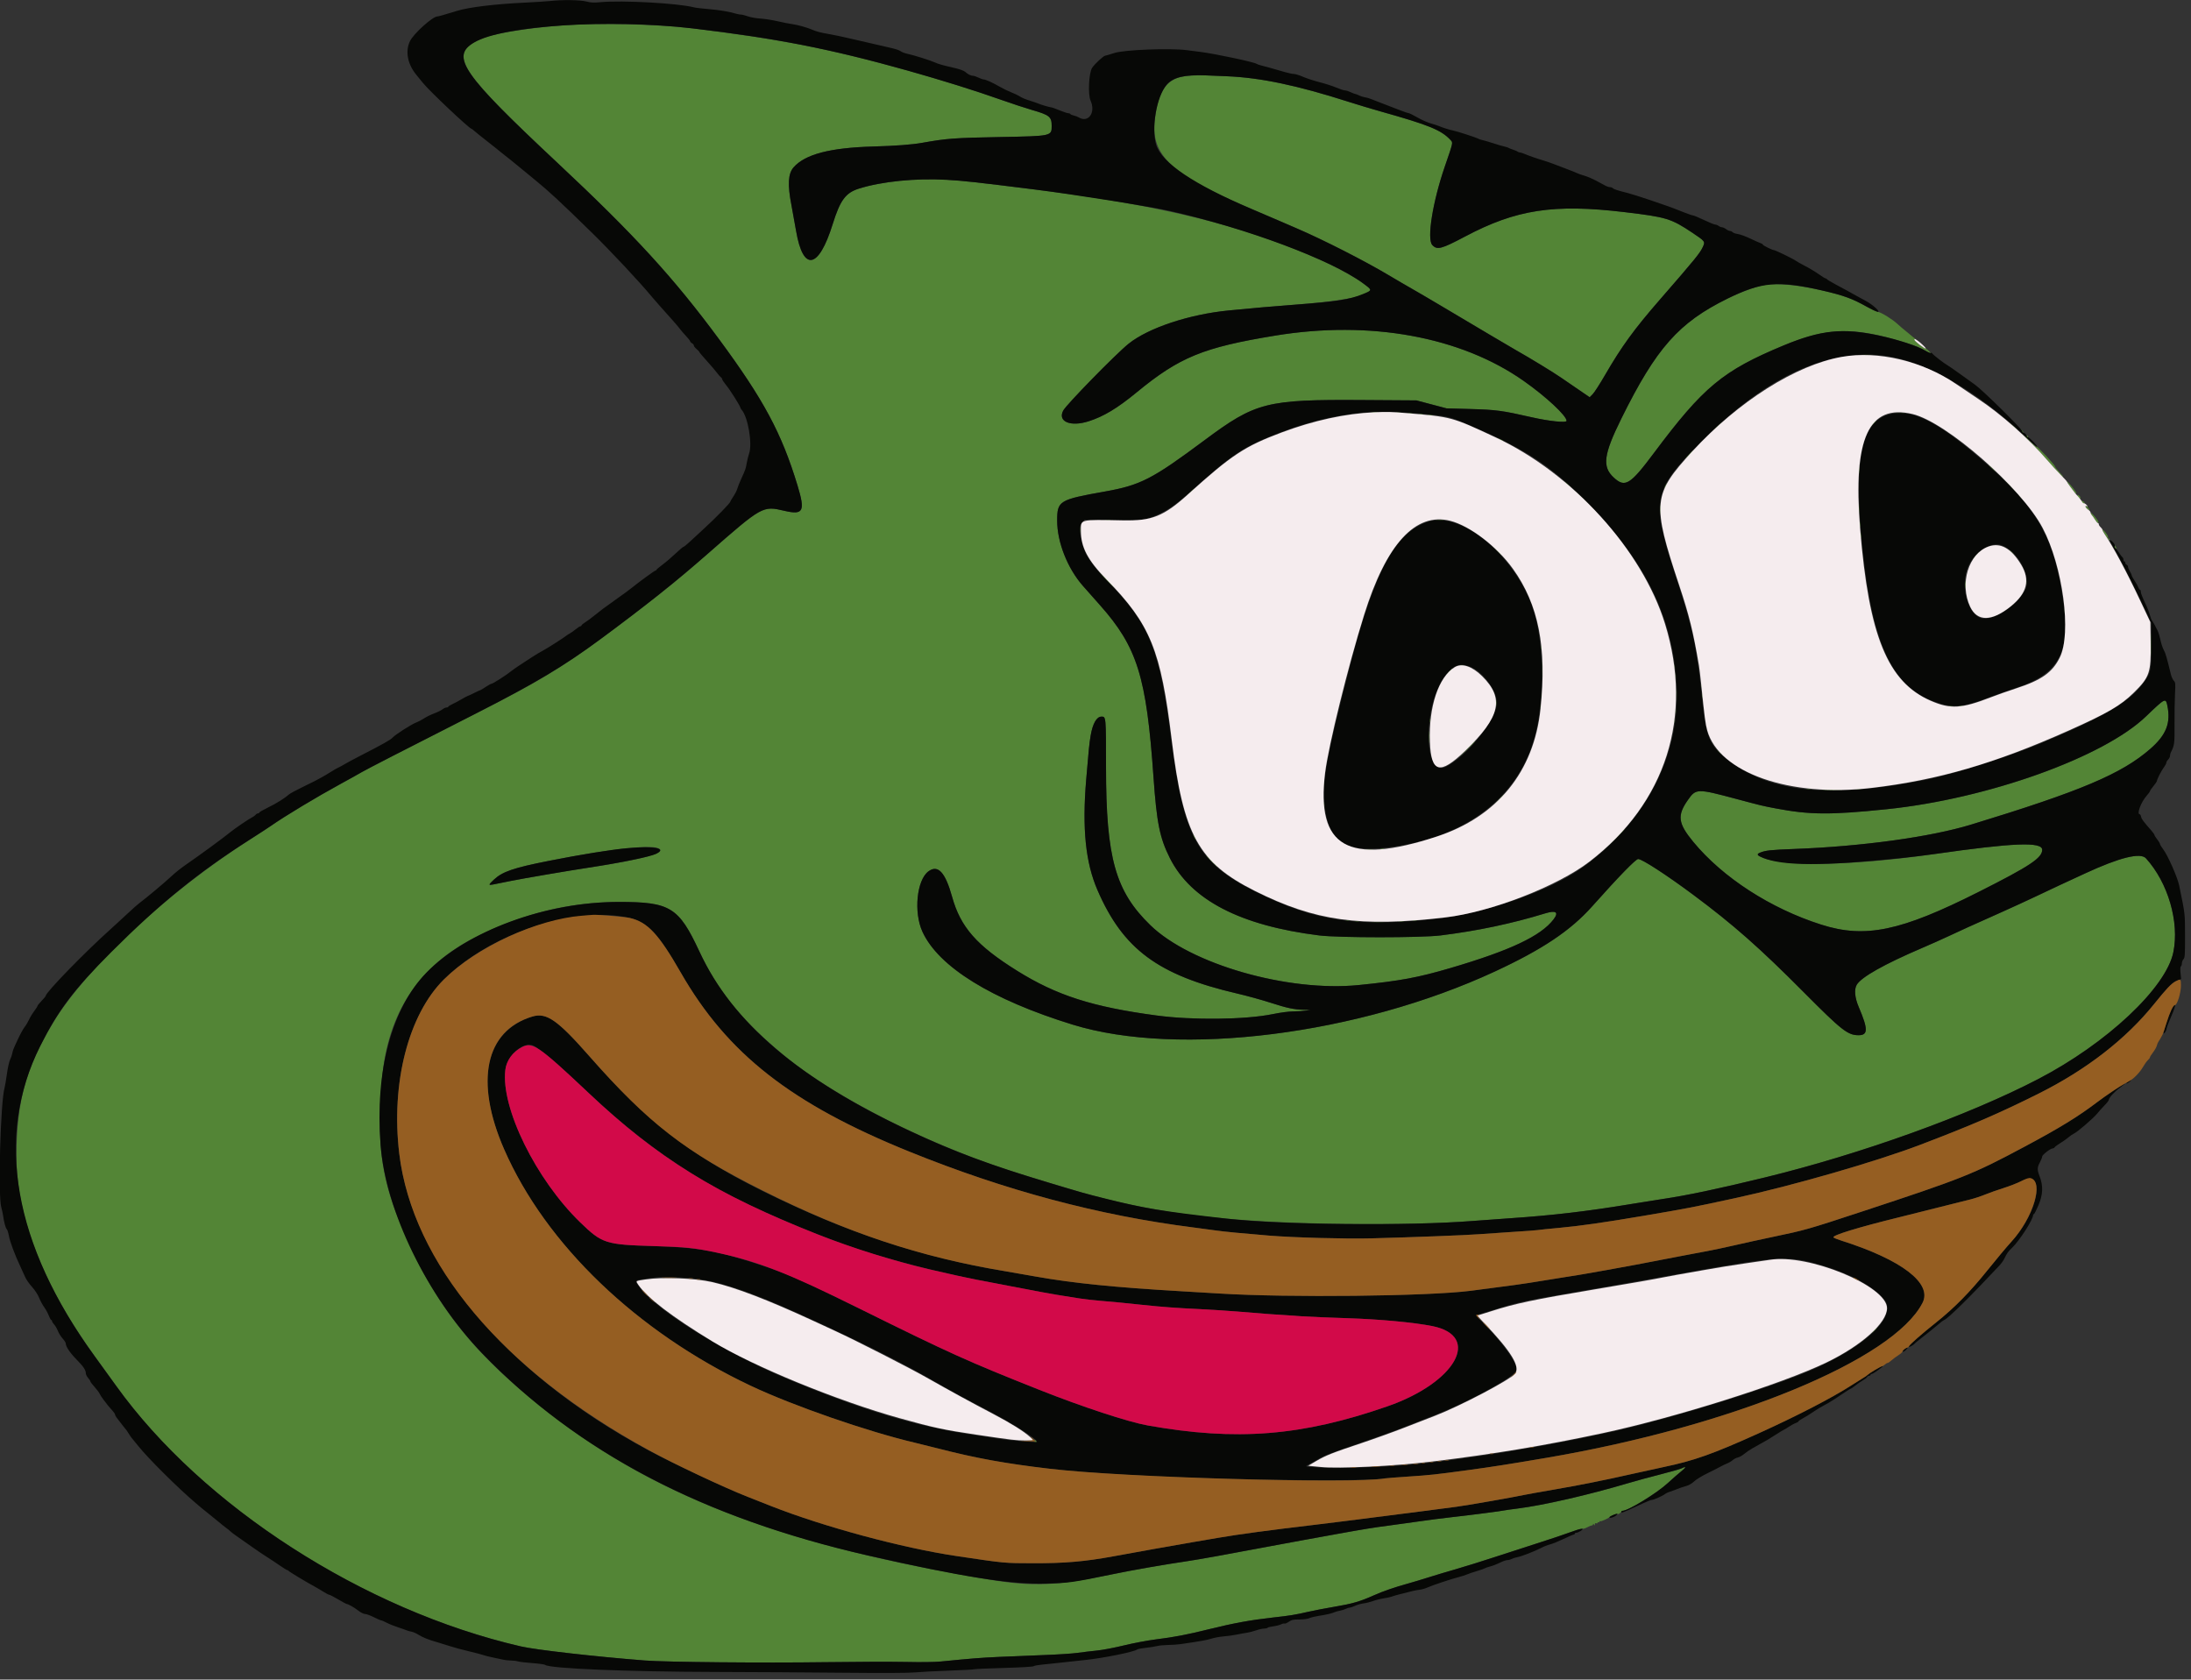 <svg id="svg" version="1.1" xmlns="http://www.w3.org/2000/svg" xmlns:xlink="http://www.w3.org/1999/xlink" width="400" height="306.641" viewBox="0, 0, 400,306.641"><rect x="0" y="0" width="400" height="306.641" fill="#333333" stroke="none"/><g id="svgg"><path id="path0" d="M105.917 4.449 C 99.390 4.688,90.840 5.885,88.306 6.915 C 81.554 9.658,83.064 12.212,101.833 29.788 C 115.853 42.917,122.994 50.712,131.265 61.917 C 139.412 72.952,142.683 79.044,145.584 88.583 C 147.042 93.377,146.681 94.075,143.167 93.250 C 139.240 92.329,139.158 92.375,129.240 101.072 C 124.249 105.447,121.507 107.685,115.833 112.010 C 103.734 121.234,99.939 123.626,86.833 130.292 C 73.129 137.262,66.853 140.485,66.032 140.975 C 65.546 141.265,63.858 142.205,62.282 143.064 C 57.822 145.494,51.998 148.999,49.432 150.799 C 48.982 151.114,47.277 152.224,45.643 153.265 C 30.605 162.843,15.664 176.769,9.626 186.833 C 4.716 195.017,3.000 201.293,3.000 211.058 C 3.000 222.120,7.926 234.727,17.270 247.583 C 18.736 249.600,20.510 252.051,21.212 253.030 C 36.991 275.016,66.444 293.978,95.083 300.587 C 97.835 301.222,108.739 302.461,117.750 303.162 C 121.537 303.457,139.282 303.623,150.417 303.468 C 156.100 303.388,162.813 303.369,165.333 303.424 C 168.170 303.486,170.615 303.455,171.750 303.344 C 177.566 302.772,178.925 302.664,182.333 302.505 C 184.396 302.409,188.108 302.257,190.583 302.167 C 193.058 302.077,195.833 301.896,196.750 301.765 C 197.667 301.633,199.243 301.445,200.253 301.346 C 201.263 301.246,203.475 300.826,205.170 300.413 C 206.864 299.999,209.450 299.508,210.917 299.322 C 214.525 298.865,216.604 298.467,220.833 297.422 C 225.210 296.342,228.311 295.774,232.250 295.332 C 235.633 294.952,236.351 294.835,238.927 294.247 C 239.930 294.018,242.063 293.610,243.667 293.340 C 246.867 292.802,248.295 292.388,250.774 291.281 C 252.505 290.508,254.566 289.796,257.124 289.088 C 257.972 288.854,259.622 288.358,260.791 287.986 C 261.960 287.615,264.229 286.934,265.833 286.475 C 267.438 286.015,270.775 284.973,273.250 284.160 C 275.725 283.346,279.325 282.180,281.250 281.569 C 283.175 280.957,285.630 280.131,286.705 279.732 C 287.781 279.334,288.766 279.049,288.895 279.098 C 289.023 279.147,289.417 279.033,289.770 278.844 C 290.123 278.655,290.507 278.500,290.623 278.500 C 290.738 278.500,290.834 278.406,290.836 278.292 C 290.838 278.153,290.892 278.167,291.000 278.333 C 291.139 278.548,291.162 278.543,291.164 278.297 C 291.166 278.111,291.255 278.044,291.417 278.106 C 291.554 278.159,291.667 278.115,291.667 278.008 C 291.667 277.901,291.742 277.860,291.833 277.917 C 291.925 277.973,292.000 277.936,292.000 277.833 C 292.000 277.731,292.063 277.686,292.139 277.733 C 292.284 277.822,293.683 277.198,293.839 276.974 C 293.991 276.757,295.172 276.317,295.335 276.417 C 295.419 276.470,295.641 276.359,295.827 276.173 C 296.014 275.986,296.207 275.833,296.256 275.833 C 297.252 275.833,302.517 272.587,304.515 270.742 C 305.378 269.945,306.478 268.984,306.960 268.606 C 307.857 267.903,307.901 267.617,307.045 268.060 C 306.783 268.196,305.034 268.696,303.159 269.172 C 301.284 269.647,298.662 270.360,297.333 270.756 C 290.017 272.933,281.792 274.820,277.000 275.422 C 275.854 275.565,274.804 275.713,274.667 275.750 C 274.232 275.867,268.207 276.645,265.049 276.992 C 263.380 277.176,260.717 277.517,259.132 277.751 C 257.547 277.985,255.088 278.326,253.667 278.509 C 250.868 278.869,248.819 279.201,243.917 280.092 C 242.175 280.408,239.287 280.933,237.500 281.258 C 235.713 281.582,233.050 282.076,231.583 282.354 C 224.580 283.683,218.878 284.710,216.833 285.010 C 212.555 285.639,206.651 286.672,203.041 287.423 C 192.853 289.543,188.581 289.716,180.333 288.343 C 144.302 282.344,121.088 273.742,101.987 259.309 C 86.553 247.647,79.202 238.410,72.759 222.583 C 69.543 214.683,68.747 207.910,69.741 196.909 C 70.832 184.840,76.502 176.278,86.847 171.079 C 95.396 166.782,104.010 164.670,113.000 164.669 C 122.361 164.667,123.918 165.625,127.682 173.710 C 131.063 180.974,135.321 186.211,143.083 192.653 C 152.451 200.426,169.884 209.202,186.000 214.255 C 187.972 214.874,195.470 217.134,197.250 217.647 C 210.913 221.582,224.407 223.211,245.250 223.441 C 254.971 223.548,263.087 223.368,268.833 222.917 C 270.529 222.784,273.642 222.558,275.750 222.415 C 283.518 221.887,289.644 221.167,297.750 219.829 C 299.950 219.465,302.521 219.055,303.464 218.917 C 307.940 218.259,313.682 217.050,322.167 214.980 C 339.794 210.679,359.285 203.666,372.083 197.019 C 384.638 190.499,395.459 180.340,396.780 173.833 C 397.901 168.316,395.810 161.155,391.782 156.708 C 390.777 155.600,386.978 156.540,380.670 159.459 C 378.789 160.330,376.688 161.301,376.000 161.619 C 375.313 161.936,373.419 162.829,371.793 163.603 C 370.166 164.376,367.391 165.654,365.626 166.441 C 359.808 169.035,357.774 169.956,355.779 170.900 C 354.694 171.413,352.482 172.401,350.862 173.094 C 344.030 176.019,339.856 178.365,338.990 179.766 C 338.477 180.596,338.606 182.131,339.332 183.833 C 341.064 187.893,341.061 189.000,339.317 189.000 C 337.341 189.000,336.258 188.152,329.333 181.182 C 321.264 173.059,316.408 168.778,309.083 163.330 C 304.264 159.745,299.779 156.833,299.076 156.833 C 298.634 156.833,295.539 160.016,290.665 165.484 C 286.726 169.903,281.587 173.343,272.917 177.365 C 248.021 188.913,215.239 193.044,195.852 187.075 C 181.029 182.512,171.340 176.519,168.402 170.097 C 166.776 166.543,167.365 160.659,169.505 159.080 C 171.237 157.802,172.576 159.245,173.822 163.735 C 175.359 169.271,178.314 172.634,185.681 177.230 C 192.905 181.738,199.448 183.836,211.167 185.403 C 217.729 186.280,227.358 186.168,232.320 185.157 C 233.784 184.858,235.283 184.661,236.154 184.652 C 236.940 184.644,237.958 184.579,238.417 184.508 L 239.250 184.378 238.083 184.354 C 236.249 184.317,234.987 184.052,231.933 183.062 C 230.370 182.555,227.631 181.800,225.846 181.386 C 211.425 178.033,205.038 173.300,200.359 162.500 C 198.183 157.477,197.550 151.279,198.300 142.333 C 198.769 136.736,198.857 135.861,199.109 134.333 C 199.475 132.116,200.202 130.833,201.094 130.833 C 201.922 130.833,201.916 130.766,201.921 140.151 C 201.928 156.663,203.635 162.723,210.025 168.924 C 217.366 176.046,235.131 181.142,248.083 179.840 C 255.643 179.080,258.845 178.486,264.786 176.741 C 275.706 173.534,281.304 170.894,283.618 167.860 C 284.630 166.533,284.089 166.145,282.083 166.759 C 275.970 168.631,269.733 169.946,263.000 170.783 C 259.432 171.226,244.392 171.226,240.833 170.782 C 226.441 168.987,217.434 164.322,213.580 156.667 C 211.732 152.997,211.175 150.240,210.587 141.853 C 209.303 123.527,207.630 118.154,200.815 110.479 C 199.679 109.200,198.274 107.613,197.693 106.952 C 194.885 103.761,192.998 98.973,193.001 95.045 C 193.003 91.440,193.352 91.227,201.656 89.750 C 208.223 88.581,210.334 87.497,219.893 80.380 C 229.247 73.417,231.190 72.921,248.667 73.036 L 258.583 73.101 261.333 73.828 L 264.083 74.555 268.417 74.675 C 273.149 74.807,274.247 74.954,279.638 76.181 C 282.852 76.913,286.000 77.234,286.000 76.831 C 286.000 75.901,282.252 72.413,278.167 69.540 C 266.671 61.457,250.108 58.434,232.833 61.267 C 219.641 63.431,215.340 65.194,207.475 71.665 C 203.987 74.535,201.478 76.043,198.744 76.914 C 195.430 77.969,193.060 76.978,194.098 74.972 C 194.655 73.895,203.757 64.585,206.045 62.753 C 209.671 59.849,217.155 57.370,224.397 56.674 C 229.747 56.160,231.859 55.975,235.917 55.667 C 244.824 54.991,249.019 54.214,250.212 53.022 C 250.655 52.578,245.575 49.460,241.333 47.572 C 226.843 41.121,212.348 37.536,188.833 34.587 C 178.308 33.267,175.913 33.004,172.833 32.827 C 167.169 32.502,160.979 33.123,156.807 34.436 C 154.371 35.203,153.384 36.543,152.010 40.951 C 149.452 49.155,146.628 49.670,145.339 42.167 C 145.063 40.563,144.685 38.462,144.497 37.500 C 143.762 33.722,143.874 31.702,144.882 30.553 C 146.976 28.166,151.532 26.973,159.417 26.749 C 163.556 26.632,166.477 26.411,168.373 26.073 C 172.863 25.272,174.244 25.170,182.750 25.015 C 191.980 24.847,192.000 24.843,192.000 23.006 C 192.000 21.315,191.624 21.008,188.417 20.081 C 187.225 19.737,184.713 18.910,182.833 18.244 C 170.986 14.044,155.242 9.776,144.429 7.833 C 139.006 6.858,136.218 6.444,127.083 5.253 C 121.825 4.567,112.433 4.211,105.917 4.449 M216.859 13.847 C 213.083 14.174,211.440 16.371,210.823 21.917 C 210.099 28.432,213.941 31.961,228.500 38.154 C 231.112 39.266,233.512 40.294,233.833 40.439 C 234.154 40.584,235.466 41.152,236.748 41.700 C 241.519 43.743,249.182 47.647,253.583 50.276 C 254.958 51.098,256.796 52.171,257.667 52.661 C 258.537 53.151,260.975 54.579,263.083 55.833 C 270.201 60.069,275.912 63.449,276.750 63.922 C 279.308 65.363,283.477 67.904,285.000 68.950 C 285.962 69.611,287.531 70.686,288.485 71.338 L 290.220 72.524 290.769 71.970 C 291.070 71.666,292.077 70.104,293.006 68.500 C 296.038 63.266,298.314 60.134,302.997 54.750 C 309.573 47.190,310.372 46.208,310.896 45.046 C 311.326 44.093,311.289 44.043,308.998 42.512 C 305.074 39.890,304.260 39.641,296.583 38.727 C 283.677 37.189,276.806 38.238,267.500 43.167 C 263.129 45.482,262.373 45.680,261.487 44.736 C 260.468 43.651,261.547 36.880,263.769 30.417 C 265.332 25.870,265.289 26.070,264.814 25.557 C 263.130 23.743,260.892 22.828,252.083 20.353 C 250.433 19.890,247.808 19.102,246.250 18.602 C 236.845 15.588,230.138 14.177,224.000 13.921 C 222.762 13.870,221.037 13.798,220.167 13.763 C 219.296 13.727,217.807 13.765,216.859 13.847 M322.277 52.005 C 320.721 52.250,317.935 53.264,315.417 54.501 C 306.489 58.887,302.370 63.537,296.004 76.417 C 292.757 82.986,292.469 85.196,294.601 87.173 C 296.675 89.096,297.591 88.537,301.978 82.667 C 310.971 70.636,314.534 67.680,325.575 63.088 C 333.523 59.783,338.409 59.637,347.474 62.436 C 349.925 63.193,350.473 63.416,351.917 64.245 L 352.750 64.724 352.260 64.195 C 351.991 63.905,351.703 63.667,351.620 63.667 C 351.320 63.667,349.500 62.279,349.500 62.049 C 349.500 61.919,349.593 61.858,349.708 61.913 C 349.823 61.968,349.773 61.916,349.598 61.798 C 349.423 61.680,349.159 61.471,349.013 61.333 C 348.866 61.196,348.372 60.788,347.915 60.426 C 347.457 60.065,346.783 59.491,346.417 59.151 C 345.485 58.286,343.525 57.070,342.857 56.942 C 342.550 56.883,341.650 56.470,340.857 56.024 C 338.239 54.550,336.653 53.963,332.932 53.089 C 328.579 52.065,324.512 51.652,322.277 52.005 M339.965 64.790 C 340.541 64.823,341.441 64.823,341.965 64.790 C 342.488 64.757,342.017 64.730,340.917 64.730 C 339.817 64.731,339.388 64.758,339.965 64.790 M250.461 75.287 C 250.761 75.325,251.211 75.324,251.461 75.286 C 251.712 75.248,251.467 75.217,250.917 75.218 C 250.367 75.219,250.162 75.250,250.461 75.287 M254.877 75.286 C 255.131 75.325,255.506 75.324,255.711 75.284 C 255.916 75.244,255.708 75.213,255.250 75.214 C 254.792 75.216,254.624 75.248,254.877 75.286 M257.127 75.451 C 257.334 75.491,257.634 75.490,257.794 75.448 C 257.953 75.406,257.783 75.374,257.417 75.375 C 257.050 75.377,256.920 75.411,257.127 75.451 M346.213 75.456 C 346.652 75.490,347.327 75.490,347.713 75.455 C 348.100 75.420,347.742 75.392,346.917 75.392 C 346.092 75.393,345.775 75.422,346.213 75.456 M259.127 75.618 C 259.334 75.658,259.634 75.656,259.794 75.615 C 259.953 75.573,259.783 75.540,259.417 75.542 C 259.050 75.544,258.920 75.578,259.127 75.618 M260.711 75.786 C 260.964 75.825,261.339 75.824,261.544 75.784 C 261.749 75.744,261.542 75.713,261.083 75.714 C 260.625 75.716,260.457 75.748,260.711 75.786 M341.906 77.375 L 341.417 77.917 341.958 77.427 C 342.463 76.971,342.577 76.833,342.448 76.833 C 342.419 76.833,342.175 77.077,341.906 77.375 M313.328 77.958 L 312.417 78.917 313.375 78.006 C 313.902 77.505,314.333 77.073,314.333 77.047 C 314.333 76.924,314.174 77.068,313.328 77.958 M367.493 77.708 C 367.902 78.144,368.258 78.500,368.285 78.500 C 368.410 78.500,368.278 78.350,367.542 77.660 L 366.750 76.917 367.493 77.708 M368.893 78.448 C 369.061 78.648,369.158 78.879,369.108 78.960 C 369.058 79.041,369.771 79.852,370.692 80.762 C 371.613 81.672,372.822 82.942,373.378 83.583 C 375.152 85.628,376.667 87.234,376.667 87.070 C 376.667 86.982,376.329 86.559,375.917 86.128 C 375.504 85.698,375.167 85.260,375.167 85.155 C 375.167 84.898,371.994 81.484,371.843 81.577 C 371.777 81.618,371.319 81.242,370.826 80.742 C 370.332 80.242,370.024 79.833,370.141 79.833 C 370.257 79.833,370.302 79.750,370.239 79.649 C 370.156 79.514,370.094 79.515,370.010 79.651 C 369.934 79.773,369.766 79.700,369.519 79.436 C 369.291 79.194,369.217 79.011,369.331 78.973 C 369.435 78.938,369.311 78.725,369.053 78.497 C 368.680 78.167,368.648 78.157,368.893 78.448 M273.833 80.250 C 274.063 80.381,274.325 80.488,274.417 80.488 C 274.508 80.488,274.396 80.381,274.167 80.250 C 273.938 80.119,273.675 80.012,273.583 80.012 C 273.492 80.012,273.604 80.119,273.833 80.250 M308.333 82.917 C 307.928 83.329,307.635 83.667,307.681 83.667 C 307.726 83.667,308.095 83.329,308.500 82.917 C 308.905 82.504,309.199 82.167,309.153 82.167 C 309.107 82.167,308.738 82.504,308.333 82.917 M339.387 85.833 C 339.387 86.429,339.417 86.673,339.454 86.375 C 339.491 86.077,339.491 85.590,339.454 85.292 C 339.417 84.994,339.387 85.237,339.387 85.833 M363.583 85.500 C 363.941 85.867,364.272 86.167,364.318 86.167 C 364.363 86.167,364.108 85.867,363.750 85.500 C 363.392 85.133,363.062 84.833,363.016 84.833 C 362.970 84.833,363.225 85.133,363.583 85.500 M366.497 88.208 C 367.458 89.194,368.264 90.000,368.289 90.000 C 368.409 90.000,368.206 89.786,366.542 88.164 L 364.750 86.417 366.497 88.208 M286.167 88.417 C 286.478 88.737,286.770 89.000,286.815 89.000 C 286.861 89.000,286.644 88.737,286.333 88.417 C 286.022 88.096,285.730 87.833,285.685 87.833 C 285.639 87.833,285.856 88.096,286.167 88.417 M377.363 87.924 C 377.469 88.267,378.755 89.995,378.967 90.078 C 379.120 90.138,379.105 90.030,378.913 89.706 C 378.600 89.179,377.284 87.665,377.363 87.924 M303.917 88.667 C 303.774 88.942,303.696 89.167,303.741 89.167 C 303.787 89.167,303.941 88.942,304.083 88.667 C 304.226 88.392,304.304 88.167,304.259 88.167 C 304.213 88.167,304.059 88.392,303.917 88.667 M217.406 89.708 L 216.917 90.250 217.458 89.760 C 217.963 89.304,218.077 89.167,217.948 89.167 C 217.919 89.167,217.675 89.410,217.406 89.708 M289.417 91.500 C 290.606 92.692,291.616 93.667,291.662 93.667 C 291.708 93.667,290.772 92.692,289.583 91.500 C 288.394 90.308,287.384 89.333,287.338 89.333 C 287.292 89.333,288.228 90.308,289.417 91.500 M368.500 90.385 C 368.500 90.414,368.744 90.658,369.042 90.927 L 369.583 91.417 369.094 90.875 C 368.638 90.370,368.500 90.257,368.500 90.385 M379.333 90.667 C 379.509 90.996,379.833 91.125,379.833 90.867 C 379.833 90.691,379.471 90.333,379.294 90.333 C 379.218 90.333,379.235 90.483,379.333 90.667 M380.000 91.478 C 380.000 91.707,380.460 92.034,380.558 91.875 C 380.606 91.797,380.500 91.643,380.323 91.532 C 380.145 91.421,380.000 91.397,380.000 91.478 M339.392 92.833 C 339.392 93.612,339.420 93.931,339.455 93.542 C 339.490 93.152,339.490 92.515,339.455 92.125 C 339.420 91.735,339.392 92.054,339.392 92.833 M303.058 93.000 C 303.058 93.779,303.087 94.098,303.122 93.708 C 303.157 93.319,303.157 92.681,303.122 92.292 C 303.087 91.902,303.058 92.221,303.058 93.000 M380.769 92.574 C 380.826 92.722,381.031 92.927,381.224 93.031 C 381.563 93.212,381.566 93.205,381.315 92.827 C 381.005 92.360,380.619 92.181,380.769 92.574 M381.667 93.613 C 381.667 93.721,381.763 93.909,381.881 94.030 C 381.999 94.151,382.268 94.531,382.478 94.875 C 382.877 95.527,383.193 95.710,383.055 95.208 C 382.951 94.830,381.668 93.355,381.667 93.613 M292.167 94.385 C 292.167 94.414,292.410 94.658,292.708 94.927 L 293.250 95.417 292.760 94.875 C 292.304 94.370,292.167 94.257,292.167 94.385 M201.877 94.953 C 202.131 94.991,202.506 94.990,202.711 94.951 C 202.916 94.911,202.708 94.880,202.250 94.881 C 201.792 94.882,201.624 94.915,201.877 94.953 M262.288 94.954 C 262.584 94.990,263.109 94.991,263.455 94.955 C 263.800 94.919,263.558 94.889,262.917 94.888 C 262.275 94.887,261.992 94.917,262.288 94.954 M204.792 95.123 C 205.273 95.157,206.060 95.157,206.542 95.123 C 207.023 95.089,206.629 95.062,205.667 95.062 C 204.704 95.062,204.310 95.089,204.792 95.123 M339.548 95.750 C 339.549 96.208,339.581 96.376,339.620 96.123 C 339.658 95.869,339.657 95.494,339.617 95.289 C 339.578 95.084,339.546 95.292,339.548 95.750 M197.218 96.750 C 197.219 97.300,197.250 97.505,197.287 97.205 C 197.325 96.906,197.324 96.456,197.286 96.205 C 197.248 95.955,197.217 96.200,197.218 96.750 M383.839 96.750 C 383.836 96.842,384.134 97.367,384.500 97.917 C 384.866 98.467,385.166 98.785,385.166 98.625 C 385.166 98.465,385.092 98.333,385.000 98.333 C 384.908 98.333,384.833 98.185,384.833 98.003 C 384.833 97.674,383.847 96.432,383.839 96.750 M339.714 97.750 C 339.716 98.208,339.748 98.376,339.786 98.123 C 339.825 97.869,339.824 97.494,339.784 97.289 C 339.744 97.084,339.713 97.292,339.714 97.750 M385.917 99.667 C 386.059 99.942,386.251 100.167,386.343 100.167 C 386.435 100.167,386.344 99.942,386.140 99.667 C 385.937 99.392,385.745 99.167,385.714 99.167 C 385.683 99.167,385.774 99.392,385.917 99.667 M273.326 100.542 C 274.017 101.278,274.167 101.410,274.167 101.285 C 274.167 101.258,273.810 100.902,273.375 100.493 L 272.583 99.750 273.326 100.542 M366.833 100.385 C 366.833 100.414,367.077 100.658,367.375 100.927 L 367.917 101.417 367.427 100.875 C 366.971 100.370,366.833 100.257,366.833 100.385 M360.833 101.250 C 360.428 101.662,360.135 102.000,360.181 102.000 C 360.226 102.000,360.595 101.662,361.000 101.250 C 361.405 100.837,361.699 100.500,361.653 100.500 C 361.607 100.500,361.238 100.837,360.833 101.250 M201.833 105.750 C 202.701 106.621,203.448 107.333,203.493 107.333 C 203.539 107.333,202.867 106.621,202.000 105.750 C 201.133 104.879,200.386 104.167,200.340 104.167 C 200.294 104.167,200.966 104.879,201.833 105.750 M358.721 106.750 C 358.722 107.392,358.752 107.634,358.788 107.288 C 358.824 106.942,358.824 106.417,358.787 106.121 C 358.750 105.825,358.721 106.108,358.721 106.750 M370.039 106.333 C 370.039 106.654,370.073 106.785,370.115 106.625 C 370.157 106.465,370.157 106.202,370.115 106.042 C 370.073 105.881,370.039 106.013,370.039 106.333 M376.881 111.583 C 376.882 112.042,376.915 112.209,376.953 111.956 C 376.991 111.703,376.990 111.328,376.951 111.123 C 376.911 110.918,376.880 111.125,376.881 111.583 M392.737 117.750 C 392.737 119.675,392.762 120.440,392.791 119.449 C 392.821 118.459,392.821 116.884,392.791 115.949 C 392.761 115.015,392.737 115.825,392.737 117.750 M376.875 116.917 C 376.877 117.283,376.911 117.414,376.951 117.206 C 376.991 116.999,376.990 116.699,376.948 116.540 C 376.906 116.380,376.874 116.550,376.875 116.917 M281.375 118.250 C 281.377 118.617,281.411 118.747,281.451 118.540 C 281.491 118.332,281.490 118.032,281.448 117.873 C 281.406 117.714,281.374 117.883,281.375 118.250 M281.567 122.167 C 281.567 123.587,281.593 124.169,281.624 123.458 C 281.655 122.748,281.655 121.585,281.624 120.875 C 281.593 120.165,281.567 120.746,281.567 122.167 M305.705 121.667 C 305.705 121.987,305.740 122.119,305.782 121.958 C 305.823 121.798,305.823 121.535,305.782 121.375 C 305.740 121.215,305.705 121.346,305.705 121.667 M266.458 121.451 C 266.665 121.491,267.002 121.491,267.208 121.451 C 267.415 121.411,267.246 121.379,266.833 121.379 C 266.421 121.379,266.252 121.411,266.458 121.451 M264.491 122.625 L 263.917 123.250 264.542 122.676 C 265.123 122.141,265.243 122.000,265.116 122.000 C 265.088 122.000,264.807 122.281,264.491 122.625 M305.879 123.333 C 305.879 123.746,305.911 123.915,305.951 123.708 C 305.991 123.502,305.991 123.165,305.951 122.958 C 305.911 122.752,305.879 122.921,305.879 123.333 M310.539 125.167 C 310.539 125.487,310.573 125.619,310.615 125.458 C 310.657 125.298,310.657 125.035,310.615 124.875 C 310.573 124.715,310.539 124.846,310.539 125.167 M306.063 126.667 C 306.063 127.721,306.090 128.152,306.123 127.625 C 306.156 127.098,306.156 126.235,306.123 125.708 C 306.090 125.181,306.063 125.612,306.063 126.667 M281.381 126.917 C 281.382 127.375,281.415 127.543,281.453 127.289 C 281.491 127.036,281.490 126.661,281.451 126.456 C 281.411 126.251,281.380 126.458,281.381 126.917 M310.712 127.000 C 310.712 127.412,310.745 127.581,310.784 127.375 C 310.824 127.169,310.824 126.831,310.784 126.625 C 310.745 126.419,310.712 126.587,310.712 127.000 M273.218 128.417 C 273.219 128.967,273.250 129.172,273.287 128.872 C 273.325 128.572,273.324 128.122,273.286 127.872 C 273.248 127.622,273.217 127.867,273.218 128.417 M394.413 128.365 C 394.048 128.657,392.887 129.730,391.833 130.749 C 384.082 138.243,362.869 145.845,344.417 147.741 C 334.109 148.801,330.397 148.773,324.167 147.589 C 321.738 147.128,321.607 147.096,317.000 145.865 C 309.818 143.945,309.630 143.949,308.151 146.055 C 306.158 148.893,306.341 150.312,309.136 153.702 C 314.512 160.220,323.248 165.871,332.500 168.814 C 340.528 171.368,346.982 170.025,361.250 162.831 C 370.605 158.114,372.833 156.636,372.833 155.146 C 372.833 153.651,367.587 153.856,353.250 155.912 C 338.607 158.012,326.046 158.297,321.876 156.625 C 320.777 156.184,320.640 155.954,321.313 155.675 C 322.318 155.259,323.188 155.165,327.583 154.998 C 339.968 154.530,352.424 152.813,359.833 150.555 C 379.894 144.439,387.359 141.282,392.596 136.698 C 395.495 134.161,396.342 131.987,395.676 128.792 C 395.445 127.685,395.316 127.641,394.413 128.365 M281.209 128.917 C 281.211 129.283,281.245 129.414,281.285 129.206 C 281.324 128.999,281.323 128.699,281.281 128.540 C 281.239 128.380,281.207 128.550,281.209 128.917 M355.875 128.948 C 356.035 128.990,356.298 128.990,356.458 128.948 C 356.619 128.906,356.488 128.872,356.167 128.872 C 355.846 128.872,355.715 128.906,355.875 128.948 M357.627 128.951 C 357.834 128.991,358.134 128.990,358.294 128.948 C 358.453 128.906,358.283 128.874,357.917 128.875 C 357.550 128.877,357.420 128.911,357.627 128.951 M305.875 129.917 C 305.877 130.283,305.911 130.414,305.951 130.206 C 305.991 129.999,305.990 129.699,305.948 129.540 C 305.906 129.380,305.874 129.550,305.875 129.917 M261.039 131.500 C 261.039 131.821,261.073 131.952,261.115 131.792 C 261.157 131.631,261.157 131.369,261.115 131.208 C 261.073 131.048,261.039 131.179,261.039 131.500 M305.705 131.667 C 305.705 131.987,305.740 132.119,305.782 131.958 C 305.823 131.798,305.823 131.535,305.782 131.375 C 305.740 131.215,305.705 131.346,305.705 131.667 M260.896 134.583 C 260.896 135.592,260.924 135.983,260.957 135.452 C 260.990 134.922,260.990 134.097,260.956 133.619 C 260.922 133.141,260.895 133.575,260.896 134.583 M267.747 136.875 L 266.250 138.417 267.792 136.920 C 269.224 135.530,269.409 135.333,269.288 135.333 C 269.263 135.333,268.570 136.027,267.747 136.875 M313.500 137.052 C 313.500 137.081,313.744 137.325,314.042 137.594 L 314.583 138.083 314.094 137.542 C 313.638 137.037,313.500 136.923,313.500 137.052 M241.714 143.250 C 241.716 143.708,241.748 143.876,241.786 143.623 C 241.825 143.369,241.824 142.994,241.784 142.789 C 241.744 142.584,241.713 142.792,241.714 143.250 M329.794 144.118 C 330.001 144.158,330.301 144.156,330.460 144.115 C 330.620 144.073,330.450 144.040,330.083 144.042 C 329.717 144.044,329.586 144.078,329.794 144.118 M338.877 144.120 C 339.131 144.158,339.506 144.157,339.711 144.117 C 339.916 144.078,339.708 144.046,339.250 144.048 C 338.792 144.049,338.624 144.081,338.877 144.120 M332.958 144.291 C 333.806 144.321,335.194 144.321,336.042 144.291 C 336.890 144.261,336.196 144.236,334.500 144.236 C 332.804 144.236,332.110 144.261,332.958 144.291 M273.495 146.125 L 272.417 147.250 273.542 146.171 C 274.587 145.170,274.743 145.000,274.620 145.000 C 274.595 145.000,274.088 145.506,273.495 146.125 M241.712 146.833 C 241.712 147.246,241.745 147.415,241.784 147.208 C 241.824 147.002,241.824 146.665,241.784 146.458 C 241.745 146.252,241.712 146.421,241.712 146.833 M294.664 153.292 L 292.750 155.250 294.708 153.336 C 295.785 152.283,296.667 151.402,296.667 151.378 C 296.667 151.258,296.442 151.473,294.664 153.292 M217.917 152.833 C 218.059 153.108,218.213 153.333,218.259 153.333 C 218.304 153.333,218.226 153.108,218.083 152.833 C 217.941 152.558,217.787 152.333,217.741 152.333 C 217.696 152.333,217.774 152.558,217.917 152.833 M120.085 154.834 C 122.089 155.596,117.586 156.868,107.417 158.414 C 103.595 158.995,95.652 160.353,93.250 160.835 C 91.875 161.112,90.431 161.401,90.042 161.479 C 89.134 161.660,89.151 161.550,90.171 160.595 C 91.732 159.135,93.742 158.447,100.167 157.176 C 110.569 155.117,118.405 154.195,120.085 154.834 M252.042 154.948 C 252.202 154.990,252.465 154.990,252.625 154.948 C 252.785 154.906,252.654 154.872,252.333 154.872 C 252.012 154.872,251.881 154.906,252.042 154.948 M249.296 155.122 C 249.688 155.157,250.288 155.157,250.629 155.121 C 250.971 155.085,250.650 155.057,249.917 155.057 C 249.183 155.058,248.904 155.087,249.296 155.122 M221.167 157.250 C 221.757 157.846,222.278 158.333,222.324 158.333 C 222.370 158.333,221.924 157.846,221.333 157.250 C 220.743 156.654,220.222 156.167,220.176 156.167 C 220.130 156.167,220.576 156.654,221.167 157.250 M245.627 168.118 C 245.834 168.158,246.134 168.156,246.294 168.115 C 246.453 168.073,246.283 168.040,245.917 168.042 C 245.550 168.044,245.420 168.078,245.627 168.118 M257.958 168.118 C 258.165 168.157,258.502 168.157,258.708 168.118 C 258.915 168.078,258.746 168.045,258.333 168.045 C 257.921 168.045,257.752 168.078,257.958 168.118 M247.292 168.284 C 247.498 168.324,247.835 168.324,248.042 168.284 C 248.248 168.245,248.079 168.212,247.667 168.212 C 247.254 168.212,247.085 168.245,247.292 168.284 M255.375 168.286 C 255.627 168.324,256.040 168.324,256.292 168.286 C 256.544 168.248,256.337 168.217,255.833 168.217 C 255.329 168.217,255.123 168.248,255.375 168.286 M250.375 168.457 C 250.994 168.489,252.006 168.489,252.625 168.457 C 253.244 168.425,252.737 168.399,251.500 168.399 C 250.262 168.399,249.756 168.425,250.375 168.457 M342.073 243.042 L 341.583 243.583 342.125 243.094 C 342.630 242.638,342.743 242.500,342.615 242.500 C 342.586 242.500,342.342 242.744,342.073 243.042 M188.908 262.986 C 188.960 263.070,188.908 263.176,188.793 263.223 C 188.678 263.269,188.761 263.313,188.979 263.320 C 189.312 263.331,189.341 263.294,189.167 263.083 C 188.940 262.810,188.757 262.741,188.908 262.986 M243.458 268.118 C 243.665 268.157,244.002 268.157,244.208 268.118 C 244.415 268.078,244.246 268.045,243.833 268.045 C 243.421 268.045,243.252 268.078,243.458 268.118 " stroke="none" fill="#538536" fill-rule="evenodd"></path><path id="path1" d="M100.417 0.183 C 99.775 0.255,97.712 0.388,95.833 0.478 C 90.297 0.744,85.628 1.312,83.417 1.990 C 80.919 2.755,80.059 3.000,79.864 3.000 C 78.992 3.000,75.515 6.129,74.844 7.517 C 73.949 9.370,74.404 11.732,76.036 13.696 C 76.518 14.276,77.025 14.898,77.164 15.080 C 78.184 16.412,85.678 23.500,86.066 23.500 C 86.114 23.500,86.362 23.690,86.618 23.922 C 86.874 24.154,87.946 25.015,89.000 25.837 C 90.054 26.658,91.067 27.466,91.250 27.633 C 91.433 27.799,91.881 28.156,92.245 28.426 C 92.609 28.696,93.846 29.694,94.995 30.644 C 96.144 31.594,97.373 32.607,97.728 32.894 C 100.170 34.875,102.329 36.877,108.020 42.443 C 111.504 45.849,116.875 51.589,119.000 54.175 C 119.321 54.565,119.931 55.267,120.356 55.734 C 122.072 57.621,123.950 59.772,124.196 60.132 C 124.340 60.342,124.804 60.880,125.229 61.328 C 125.653 61.776,126.000 62.220,126.000 62.315 C 126.000 62.410,126.150 62.569,126.333 62.667 C 126.517 62.765,126.667 62.948,126.667 63.074 C 126.667 63.201,126.892 63.493,127.167 63.724 C 127.442 63.956,127.667 64.198,127.667 64.262 C 127.667 64.326,128.287 65.062,129.045 65.897 C 129.804 66.733,130.643 67.717,130.911 68.083 C 131.179 68.450,131.496 68.810,131.616 68.883 C 131.735 68.957,131.833 69.107,131.833 69.218 C 131.833 69.328,132.172 69.831,132.586 70.335 C 133.301 71.203,135.167 74.167,135.167 74.432 C 135.167 74.501,135.272 74.675,135.400 74.820 C 136.559 76.127,137.391 81.016,136.760 82.806 C 136.627 83.181,136.434 83.959,136.329 84.535 C 136.124 85.667,136.131 85.647,135.289 87.500 C 134.977 88.188,134.666 88.975,134.598 89.250 C 134.530 89.525,134.218 90.138,133.904 90.612 C 133.590 91.085,133.333 91.519,133.333 91.574 C 133.333 91.831,130.626 94.603,128.359 96.667 C 127.604 97.354,126.527 98.348,125.967 98.875 C 125.406 99.402,124.874 99.833,124.784 99.833 C 124.694 99.833,124.050 100.378,123.352 101.044 C 122.654 101.709,121.577 102.628,120.958 103.085 C 120.340 103.543,119.833 103.973,119.833 104.042 C 119.833 104.110,119.759 104.167,119.669 104.167 C 119.521 104.167,116.661 106.247,115.417 107.260 C 114.875 107.701,114.070 108.292,112.250 109.584 C 110.203 111.038,109.723 111.397,108.557 112.342 C 107.930 112.850,107.135 113.438,106.792 113.647 C 106.448 113.856,106.167 114.096,106.167 114.180 C 106.167 114.264,106.081 114.333,105.975 114.333 C 105.870 114.333,105.477 114.584,105.100 114.891 C 104.724 115.197,104.234 115.545,104.010 115.663 C 103.787 115.782,103.525 115.946,103.427 116.029 C 102.994 116.397,99.837 118.413,99.083 118.803 C 98.625 119.040,97.732 119.575,97.100 119.992 C 96.467 120.409,95.461 121.066,94.864 121.452 C 94.268 121.838,93.548 122.345,93.265 122.579 C 92.474 123.234,89.973 124.833,89.740 124.833 C 89.627 124.833,89.143 125.096,88.667 125.417 C 88.190 125.738,87.751 126.001,87.692 126.002 C 87.632 126.003,87.166 126.216,86.656 126.474 C 86.146 126.733,85.584 126.994,85.406 127.054 C 85.229 127.114,84.708 127.391,84.250 127.669 C 83.792 127.947,83.060 128.337,82.625 128.535 C 82.190 128.733,81.833 128.957,81.833 129.031 C 81.833 129.106,81.693 129.167,81.522 129.167 C 81.352 129.167,81.019 129.318,80.784 129.503 C 80.548 129.688,79.854 130.029,79.240 130.260 C 78.627 130.491,77.815 130.889,77.437 131.145 C 77.059 131.400,76.412 131.741,76.000 131.902 C 75.040 132.276,72.175 134.108,71.667 134.674 C 71.305 135.075,69.916 135.855,65.750 137.995 C 64.558 138.607,63.283 139.292,62.917 139.518 C 62.550 139.744,62.040 140.020,61.783 140.131 C 61.527 140.243,60.889 140.609,60.367 140.945 C 59.844 141.281,59.042 141.755,58.583 141.999 C 58.125 142.242,57.600 142.523,57.417 142.622 C 57.233 142.721,56.207 143.227,55.135 143.748 C 54.064 144.268,53.014 144.836,52.802 145.010 C 52.180 145.522,52.126 145.561,51.167 146.191 C 50.663 146.522,49.594 147.111,48.792 147.500 C 47.990 147.890,47.333 148.274,47.333 148.354 C 47.333 148.434,47.230 148.500,47.104 148.500 C 46.977 148.500,46.774 148.620,46.652 148.767 C 46.530 148.914,46.277 149.103,46.090 149.187 C 45.595 149.407,42.783 151.312,42.060 151.917 C 40.896 152.889,36.679 155.976,33.635 158.083 C 32.973 158.542,31.941 159.375,31.341 159.936 C 30.026 161.165,26.871 163.808,25.298 164.998 C 24.997 165.226,24.074 166.051,23.249 166.832 C 22.423 167.612,21.075 168.850,20.254 169.583 C 15.580 173.758,8.333 181.204,8.333 181.834 C 8.333 181.908,7.996 182.317,7.583 182.741 C 7.171 183.166,6.833 183.584,6.833 183.672 C 6.833 183.759,6.569 184.177,6.246 184.600 C 5.923 185.023,5.501 185.718,5.308 186.143 C 5.115 186.569,4.751 187.179,4.499 187.500 C 4.247 187.821,3.726 188.758,3.341 189.583 C 2.384 191.633,2.368 191.673,2.239 192.327 C 2.176 192.644,1.993 193.169,1.831 193.493 C 1.670 193.818,1.413 194.983,1.260 196.083 C 1.107 197.183,0.917 198.308,0.837 198.583 C 0.092 201.144,-0.380 218.284,0.236 220.428 C 0.366 220.880,0.519 221.588,0.576 222.000 C 0.738 223.176,1.029 224.234,1.239 224.417 C 1.345 224.508,1.514 225.033,1.615 225.583 C 1.819 226.698,2.694 229.059,3.653 231.083 C 4.001 231.817,4.427 232.754,4.601 233.166 C 4.775 233.578,5.329 234.374,5.833 234.936 C 6.380 235.545,6.907 236.351,7.139 236.934 C 7.353 237.471,7.774 238.250,8.074 238.664 C 8.373 239.078,8.752 239.773,8.915 240.208 C 9.078 240.644,9.277 241.000,9.356 241.000 C 9.435 241.000,9.500 241.090,9.500 241.199 C 9.500 241.309,9.676 241.590,9.892 241.824 C 10.107 242.058,10.413 242.585,10.571 242.994 C 10.730 243.403,11.116 244.022,11.430 244.370 C 11.743 244.717,12.000 245.116,12.000 245.257 C 12.000 245.827,12.771 246.984,13.939 248.169 C 15.227 249.475,15.667 250.127,15.667 250.727 C 15.667 250.923,15.854 251.301,16.084 251.568 C 16.313 251.834,16.500 252.123,16.500 252.210 C 16.500 252.297,16.846 252.753,17.269 253.223 C 17.692 253.693,18.096 254.232,18.168 254.420 C 18.239 254.607,18.579 255.129,18.922 255.579 C 19.816 256.750,19.860 256.804,20.458 257.459 C 20.756 257.784,21.000 258.137,21.000 258.242 C 21.000 258.346,21.112 258.579,21.249 258.758 C 22.368 260.221,22.923 260.929,23.005 261.000 C 23.058 261.046,23.273 261.367,23.483 261.713 C 23.694 262.059,23.952 262.434,24.058 262.546 C 24.164 262.658,24.697 263.313,25.243 264.000 C 27.024 266.240,32.580 271.759,35.732 274.417 C 36.167 274.783,36.651 275.196,36.808 275.333 C 36.964 275.471,37.570 275.958,38.155 276.417 C 38.739 276.875,39.525 277.515,39.900 277.839 C 40.276 278.163,40.883 278.648,41.250 278.916 C 41.617 279.184,41.992 279.490,42.083 279.596 C 42.175 279.703,42.700 280.101,43.250 280.482 C 43.800 280.863,45.038 281.732,46.000 282.413 C 46.962 283.094,48.200 283.930,48.750 284.270 C 49.300 284.611,50.324 285.289,51.025 285.778 C 51.727 286.267,52.377 286.667,52.470 286.667 C 52.563 286.667,52.664 286.727,52.694 286.800 C 52.748 286.930,55.866 288.810,57.465 289.676 C 57.897 289.910,58.625 290.340,59.083 290.631 C 59.542 290.922,60.008 291.162,60.120 291.163 C 60.232 291.165,60.958 291.542,61.734 292.000 C 62.510 292.458,63.195 292.833,63.256 292.833 C 63.541 292.833,64.662 293.464,65.390 294.035 C 65.863 294.405,66.380 294.667,66.640 294.667 C 66.884 294.667,67.604 294.930,68.240 295.251 C 68.877 295.571,69.484 295.833,69.591 295.833 C 69.697 295.833,70.146 296.026,70.590 296.262 C 71.033 296.497,71.963 296.873,72.656 297.096 C 73.349 297.319,74.067 297.570,74.250 297.654 C 74.433 297.738,74.825 297.848,75.120 297.898 C 75.415 297.948,75.978 298.193,76.370 298.441 C 77.175 298.949,78.244 299.377,79.833 299.825 C 80.429 299.993,81.479 300.318,82.167 300.547 C 82.854 300.777,84.429 301.203,85.667 301.494 C 86.904 301.786,88.104 302.102,88.333 302.197 C 88.563 302.292,89.275 302.470,89.917 302.593 C 90.558 302.715,91.383 302.892,91.750 302.987 C 92.117 303.081,92.786 303.161,93.238 303.163 C 93.690 303.165,94.290 303.238,94.572 303.324 C 94.853 303.411,96.039 303.551,97.207 303.636 C 98.375 303.721,99.425 303.868,99.540 303.963 C 100.342 304.626,114.402 305.208,130.583 305.250 C 137.183 305.267,147.683 305.331,153.917 305.393 C 161.177 305.465,165.879 305.444,167.000 305.336 C 167.962 305.243,170.737 305.098,173.167 305.013 C 175.596 304.927,177.696 304.815,177.833 304.762 C 177.971 304.709,180.428 304.600,183.294 304.518 C 186.380 304.431,188.589 304.300,188.711 304.199 C 188.824 304.105,189.479 303.980,190.167 303.920 C 190.854 303.861,192.354 303.703,193.500 303.569 C 194.646 303.435,196.671 303.216,198.000 303.081 C 201.331 302.744,207.076 301.587,207.608 301.146 C 207.713 301.059,208.425 300.923,209.191 300.843 C 209.957 300.763,210.883 300.618,211.250 300.520 C 211.617 300.422,212.517 300.333,213.250 300.323 C 213.983 300.313,214.996 300.246,215.500 300.173 C 219.132 299.650,220.364 299.432,221.167 299.167 C 221.671 299.001,222.683 298.816,223.417 298.757 C 224.150 298.697,225.237 298.546,225.833 298.420 C 226.429 298.294,227.243 298.146,227.643 298.091 C 228.042 298.036,228.790 297.843,229.304 297.662 C 229.818 297.481,230.480 297.333,230.776 297.333 C 231.072 297.333,231.355 297.267,231.405 297.186 C 231.455 297.105,231.928 296.985,232.456 296.919 C 232.984 296.853,233.625 296.691,233.880 296.559 C 234.135 296.428,234.415 296.364,234.502 296.418 C 234.589 296.472,234.942 296.325,235.286 296.091 C 235.825 295.725,236.091 295.667,237.222 295.667 C 238.015 295.667,238.740 295.571,239.058 295.425 C 239.347 295.292,240.108 295.106,240.750 295.012 C 242.032 294.825,243.267 294.536,243.688 294.325 C 243.837 294.251,244.249 294.137,244.604 294.072 C 244.960 294.008,245.453 293.853,245.700 293.728 C 245.948 293.602,246.270 293.500,246.418 293.500 C 246.565 293.500,247.017 293.349,247.423 293.164 C 247.829 292.979,248.518 292.784,248.955 292.731 C 249.392 292.678,250.162 292.483,250.667 292.299 C 251.171 292.115,252.071 291.892,252.667 291.804 C 253.262 291.717,253.900 291.577,254.083 291.494 C 254.375 291.363,255.631 291.027,257.917 290.469 C 258.283 290.379,258.883 290.270,259.250 290.227 C 259.617 290.183,260.217 290.007,260.583 289.837 C 261.383 289.464,265.041 288.247,266.356 287.916 C 266.873 287.786,267.548 287.568,267.856 287.432 C 268.164 287.296,268.979 287.021,269.667 286.820 C 270.354 286.620,270.993 286.397,271.086 286.324 C 271.178 286.251,271.624 286.098,272.075 285.985 C 272.527 285.871,273.313 285.566,273.823 285.308 C 274.333 285.049,274.938 284.836,275.167 284.834 C 275.396 284.833,275.775 284.731,276.008 284.610 C 276.242 284.488,276.693 284.346,277.010 284.294 C 277.718 284.179,280.296 283.178,281.383 282.596 C 281.823 282.360,282.536 282.079,282.967 281.971 C 283.397 281.864,284.511 281.414,285.442 280.971 C 286.372 280.529,287.216 280.167,287.317 280.167 C 287.418 280.167,287.500 280.092,287.500 280.000 C 287.500 279.908,287.631 279.833,287.792 279.832 C 287.952 279.832,288.297 279.690,288.557 279.519 C 289.476 278.913,288.671 279.004,286.721 279.726 C 285.637 280.128,283.175 280.957,281.250 281.569 C 279.325 282.180,275.725 283.346,273.250 284.160 C 270.775 284.973,267.438 286.015,265.833 286.475 C 264.229 286.934,261.960 287.615,260.791 287.986 C 259.622 288.358,257.972 288.854,257.124 289.088 C 254.566 289.796,252.505 290.508,250.774 291.281 C 248.295 292.388,246.867 292.802,243.667 293.340 C 242.063 293.610,239.930 294.018,238.927 294.247 C 236.351 294.835,235.633 294.952,232.250 295.332 C 228.311 295.774,225.210 296.342,220.833 297.422 C 216.604 298.467,214.525 298.865,210.917 299.322 C 209.450 299.508,206.864 299.999,205.170 300.413 C 203.475 300.826,201.263 301.246,200.253 301.346 C 199.243 301.445,197.667 301.633,196.750 301.765 C 195.833 301.896,193.058 302.077,190.583 302.167 C 188.108 302.257,184.396 302.409,182.333 302.505 C 178.925 302.664,177.566 302.772,171.750 303.344 C 170.615 303.455,168.170 303.486,165.333 303.424 C 162.813 303.369,156.100 303.388,150.417 303.468 C 139.282 303.623,121.537 303.457,117.750 303.162 C 108.739 302.461,97.835 301.222,95.083 300.587 C 66.444 293.978,36.991 275.016,21.212 253.030 C 20.510 252.051,18.736 249.600,17.270 247.583 C 2.462 227.211,-0.982 207.596,7.333 191.000 C 10.623 184.433,13.450 180.694,20.322 173.823 C 29.159 164.987,36.146 159.314,45.643 153.265 C 47.277 152.224,48.982 151.114,49.432 150.799 C 51.998 148.999,57.822 145.494,62.282 143.064 C 63.858 142.205,65.546 141.265,66.032 140.975 C 66.853 140.485,73.129 137.262,86.833 130.292 C 97.561 124.835,103.038 121.570,109.583 116.729 C 117.876 110.595,123.360 106.228,129.240 101.072 C 139.158 92.375,139.240 92.329,143.167 93.250 C 146.681 94.075,147.042 93.377,145.584 88.583 C 142.683 79.044,139.412 72.952,131.265 61.917 C 122.994 50.712,115.853 42.917,101.833 29.788 C 84.304 13.373,82.190 10.316,86.588 7.739 C 91.840 4.661,111.299 3.412,126.417 5.182 C 141.550 6.955,151.599 8.923,165.583 12.855 C 171.915 14.635,178.130 16.577,182.833 18.244 C 184.713 18.910,187.225 19.737,188.417 20.081 C 191.624 21.008,192.000 21.315,192.000 23.006 C 192.000 24.843,191.980 24.847,182.750 25.015 C 174.244 25.170,172.863 25.272,168.373 26.073 C 166.477 26.411,163.556 26.632,159.417 26.749 C 151.532 26.973,146.976 28.166,144.882 30.553 C 143.874 31.702,143.762 33.722,144.497 37.500 C 144.685 38.462,145.063 40.563,145.339 42.167 C 146.628 49.670,149.452 49.155,152.010 40.951 C 153.384 36.543,154.371 35.203,156.807 34.436 C 160.979 33.123,167.169 32.502,172.833 32.827 C 175.913 33.004,178.308 33.267,188.833 34.587 C 195.998 35.486,210.053 37.718,213.574 38.516 C 227.710 41.721,243.117 47.480,248.764 51.669 C 250.579 53.015,250.577 52.967,248.817 53.686 C 246.299 54.714,244.177 55.040,235.917 55.667 C 231.859 55.975,229.747 56.160,224.397 56.674 C 217.155 57.370,209.671 59.849,206.045 62.753 C 203.757 64.585,194.655 73.895,194.098 74.972 C 193.060 76.978,195.430 77.969,198.744 76.914 C 201.478 76.043,203.987 74.535,207.475 71.665 C 215.340 65.194,219.641 63.431,232.833 61.267 C 250.108 58.434,266.671 61.457,278.167 69.540 C 282.252 72.413,286.000 75.901,286.000 76.831 C 286.000 77.234,282.852 76.913,279.638 76.181 C 274.247 74.954,273.149 74.807,268.417 74.675 L 264.083 74.555 261.333 73.828 L 258.583 73.101 248.667 73.036 C 231.190 72.921,229.247 73.417,219.893 80.380 C 210.334 87.497,208.223 88.581,201.656 89.750 C 193.352 91.227,193.003 91.440,193.001 95.045 C 192.998 98.973,194.885 103.761,197.693 106.952 C 198.274 107.613,199.679 109.200,200.815 110.479 C 207.630 118.154,209.303 123.527,210.587 141.853 C 211.175 150.240,211.732 152.997,213.580 156.667 C 217.434 164.322,226.441 168.987,240.833 170.782 C 244.392 171.226,259.432 171.226,263.000 170.783 C 269.733 169.946,275.970 168.631,282.083 166.759 C 284.089 166.145,284.630 166.533,283.618 167.860 C 281.304 170.894,275.706 173.534,264.786 176.741 C 258.845 178.486,255.643 179.080,248.083 179.840 C 235.131 181.142,217.366 176.046,210.025 168.924 C 203.635 162.723,201.928 156.663,201.921 140.151 C 201.916 130.766,201.922 130.833,201.094 130.833 C 200.202 130.833,199.475 132.116,199.109 134.333 C 198.857 135.861,198.769 136.736,198.300 142.333 C 197.550 151.279,198.183 157.477,200.359 162.500 C 205.038 173.300,211.425 178.033,225.846 181.386 C 227.631 181.800,230.370 182.555,231.933 183.062 C 234.987 184.052,236.249 184.317,238.083 184.354 L 239.250 184.378 238.417 184.508 C 237.958 184.579,236.940 184.644,236.154 184.652 C 235.283 184.661,233.784 184.858,232.320 185.157 C 227.358 186.168,217.729 186.280,211.167 185.403 C 199.448 183.836,192.905 181.738,185.681 177.230 C 178.314 172.634,175.359 169.271,173.822 163.735 C 172.576 159.245,171.237 157.802,169.505 159.080 C 167.365 160.659,166.776 166.543,168.402 170.097 C 171.340 176.519,181.029 182.512,195.852 187.075 C 215.239 193.044,248.021 188.913,272.917 177.365 C 281.587 173.343,286.726 169.903,290.665 165.484 C 295.539 160.016,298.634 156.833,299.076 156.833 C 299.779 156.833,304.264 159.745,309.083 163.330 C 316.408 168.778,321.264 173.059,329.333 181.182 C 336.258 188.152,337.341 189.000,339.317 189.000 C 341.061 189.000,341.064 187.893,339.332 183.833 C 338.606 182.131,338.477 180.596,338.990 179.766 C 339.856 178.365,344.030 176.019,350.862 173.094 C 352.482 172.401,354.694 171.413,355.779 170.900 C 357.774 169.956,359.808 169.035,365.626 166.441 C 367.391 165.654,370.166 164.376,371.793 163.603 C 373.419 162.829,375.313 161.936,376.000 161.619 C 376.688 161.301,378.789 160.330,380.670 159.459 C 386.978 156.540,390.777 155.600,391.782 156.708 C 395.810 161.155,397.901 168.316,396.780 173.833 C 395.459 180.340,384.638 190.499,372.083 197.019 C 359.285 203.666,339.794 210.679,322.167 214.980 C 313.682 217.050,307.940 218.259,303.464 218.917 C 302.521 219.055,299.950 219.465,297.750 219.829 C 289.644 221.167,283.518 221.887,275.750 222.415 C 273.642 222.558,270.529 222.784,268.833 222.917 C 257.036 223.843,233.951 223.624,224.000 222.493 C 211.983 221.126,209.063 220.643,201.750 218.816 C 197.966 217.870,197.628 217.775,191.917 216.057 C 180.776 212.706,174.337 210.323,166.340 206.592 C 145.892 197.052,133.733 186.710,127.682 173.710 C 123.918 165.625,122.361 164.667,113.000 164.669 C 99.596 164.671,85.262 169.943,77.821 177.607 C 71.476 184.142,68.450 195.533,69.478 209.011 C 70.401 221.093,77.980 236.654,88.015 247.069 C 105.367 265.078,128.426 277.167,158.417 283.978 C 175.671 287.896,184.314 289.268,190.809 289.121 C 195.115 289.022,195.831 288.923,203.041 287.423 C 206.651 286.672,212.555 285.639,216.833 285.010 C 218.878 284.710,224.580 283.683,231.583 282.354 C 233.050 282.076,235.713 281.582,237.500 281.258 C 239.287 280.933,242.175 280.408,243.917 280.092 C 248.819 279.201,250.868 278.869,253.667 278.509 C 255.088 278.326,257.547 277.985,259.132 277.751 C 260.717 277.517,263.380 277.176,265.049 276.992 C 268.207 276.645,274.232 275.867,274.667 275.750 C 274.804 275.713,275.854 275.565,277.000 275.422 C 281.792 274.820,290.017 272.933,297.333 270.756 C 298.662 270.360,301.284 269.647,303.159 269.172 C 305.034 268.696,306.783 268.196,307.045 268.060 C 307.901 267.617,307.857 267.903,306.960 268.606 C 306.478 268.984,305.378 269.945,304.515 270.742 C 302.433 272.665,297.242 275.833,296.173 275.833 C 296.078 275.833,296.000 275.908,296.000 276.000 C 296.000 276.092,296.028 276.167,296.063 276.167 C 296.248 276.167,297.911 275.441,299.935 274.477 C 300.679 274.123,301.422 273.833,301.586 273.833 C 301.922 273.833,303.617 273.073,304.000 272.750 C 304.137 272.634,304.438 272.485,304.667 272.418 C 304.896 272.351,305.308 272.204,305.583 272.092 C 306.452 271.738,307.227 271.467,307.958 271.264 C 308.354 271.154,308.942 270.800,309.292 270.461 C 309.635 270.127,310.704 269.470,311.667 269.001 C 312.629 268.532,313.717 267.979,314.083 267.774 C 314.450 267.568,315.012 267.298,315.333 267.173 C 315.654 267.049,316.104 266.779,316.333 266.574 C 316.563 266.369,316.985 266.152,317.272 266.092 C 317.559 266.032,318.084 265.738,318.439 265.439 C 318.793 265.140,319.458 264.686,319.917 264.429 C 320.375 264.172,321.087 263.771,321.500 263.538 C 321.912 263.304,322.400 263.032,322.583 262.934 C 322.767 262.835,323.528 262.359,324.276 261.877 C 325.023 261.395,325.676 261.000,325.726 261.000 C 325.776 261.000,326.154 260.773,326.565 260.495 C 326.977 260.217,327.543 259.909,327.824 259.812 C 328.104 259.714,328.333 259.574,328.333 259.501 C 328.333 259.428,328.698 259.177,329.144 258.944 C 329.590 258.711,330.434 258.187,331.019 257.781 C 331.604 257.374,332.488 256.838,332.982 256.589 C 333.476 256.341,334.338 255.833,334.898 255.461 C 335.458 255.089,336.350 254.496,336.880 254.142 C 337.410 253.789,337.890 253.500,337.946 253.500 C 338.003 253.500,338.357 253.252,338.733 252.950 C 339.109 252.647,339.717 252.227,340.083 252.016 C 340.450 251.805,340.810 251.527,340.883 251.399 C 340.957 251.271,341.125 251.167,341.258 251.167 C 341.391 251.167,341.500 251.092,341.500 251.000 C 341.500 250.908,341.602 250.833,341.726 250.833 C 341.903 250.833,342.759 250.265,343.653 249.555 C 343.691 249.525,343.689 249.467,343.650 249.427 C 343.561 249.339,341.153 250.768,340.914 251.050 C 340.821 251.160,340.537 251.362,340.284 251.500 C 340.031 251.637,339.028 252.265,338.054 252.894 C 334.514 255.184,328.060 258.521,321.000 261.715 C 312.792 265.427,309.246 266.687,303.833 267.815 C 302.504 268.092,299.729 268.700,297.667 269.167 C 292.775 270.274,288.356 271.153,283.417 272.003 C 281.217 272.381,278.929 272.792,278.333 272.916 C 275.847 273.433,267.770 274.846,265.917 275.088 C 264.817 275.232,261.929 275.609,259.500 275.927 C 257.071 276.245,253.283 276.729,251.083 277.001 C 248.883 277.274,246.258 277.607,245.250 277.741 C 244.242 277.875,242.067 278.144,240.417 278.338 C 232.012 279.326,226.113 280.119,222.417 280.757 C 221.133 280.978,218.996 281.344,217.667 281.569 C 215.024 282.016,207.465 283.366,203.250 284.143 C 198.091 285.095,194.340 285.418,188.667 285.402 C 183.221 285.387,183.615 285.424,174.583 284.081 C 164.714 282.615,150.360 278.742,140.744 274.952 C 139.464 274.448,137.554 273.695,136.500 273.279 C 133.657 272.158,130.337 270.654,123.833 267.542 C 94.969 253.728,75.440 231.894,72.888 210.583 C 71.348 197.727,74.568 185.219,81.074 178.787 C 89.561 170.396,104.998 165.301,114.983 167.595 C 118.208 168.336,120.241 170.510,124.250 177.506 C 132.773 192.379,144.443 201.525,166.056 210.272 C 183.572 217.361,200.582 221.902,217.833 224.095 C 219.621 224.322,221.533 224.578,222.083 224.664 C 223.215 224.839,227.105 225.213,231.667 225.584 C 236.196 225.953,245.654 226.209,250.333 226.089 C 257.371 225.910,268.001 225.501,270.000 225.334 C 271.054 225.246,273.829 225.056,276.167 224.912 C 278.504 224.769,280.567 224.617,280.750 224.575 C 280.933 224.532,282.711 224.350,284.700 224.169 C 288.384 223.834,292.983 223.177,300.000 221.983 C 308.236 220.582,308.862 220.461,316.833 218.734 C 327.251 216.478,342.468 212.090,350.583 209.001 C 359.930 205.444,365.005 203.249,372.167 199.669 C 381.046 195.230,388.074 189.745,393.527 183.000 C 395.861 180.113,396.675 179.306,397.582 178.978 L 398.202 178.754 398.092 177.642 C 398.022 176.928,398.046 176.492,398.158 176.422 C 398.254 176.362,398.333 176.118,398.333 175.878 C 398.333 175.639,398.465 175.298,398.625 175.121 C 398.886 174.832,398.916 174.382,398.911 170.857 C 398.904 166.706,398.941 167.018,397.842 161.667 C 397.534 160.166,395.764 156.159,394.923 155.057 C 394.599 154.633,394.333 154.194,394.333 154.082 C 394.333 153.971,394.108 153.596,393.833 153.250 C 393.558 152.904,393.333 152.546,393.333 152.456 C 393.333 152.365,393.090 152.012,392.792 151.672 C 391.272 149.936,390.981 149.547,390.890 149.125 C 390.836 148.873,390.726 148.667,390.646 148.667 C 390.036 148.667,390.868 146.440,391.921 145.257 C 392.239 144.899,392.500 144.539,392.500 144.456 C 392.500 144.374,392.778 143.967,393.118 143.552 C 393.458 143.137,393.750 142.712,393.768 142.607 C 393.849 142.124,394.603 140.683,395.208 139.854 C 395.369 139.635,395.500 139.353,395.500 139.228 C 395.500 139.102,395.650 138.850,395.833 138.667 C 396.017 138.483,396.167 138.182,396.167 137.998 C 396.167 137.813,396.234 137.532,396.316 137.373 C 396.978 136.093,397.018 135.789,396.994 132.245 C 396.982 130.323,397.020 127.822,397.079 126.688 C 397.179 124.774,397.163 124.601,396.854 124.272 C 396.671 124.076,396.439 123.579,396.339 123.167 C 395.595 120.088,395.329 119.178,395.029 118.667 C 394.840 118.346,394.575 117.558,394.440 116.917 C 394.305 116.275,394.069 115.487,393.916 115.167 C 393.529 114.356,393.076 113.543,392.872 113.294 C 392.777 113.178,392.612 112.746,392.506 112.333 C 392.400 111.921,392.138 111.208,391.923 110.750 C 391.091 108.974,390.833 108.325,390.833 108.002 C 390.833 107.817,390.763 107.667,390.678 107.667 C 390.592 107.667,390.470 107.498,390.406 107.292 C 390.342 107.085,390.037 106.534,389.728 106.066 C 389.419 105.598,389.167 105.131,389.167 105.028 C 389.167 104.926,389.017 104.596,388.834 104.296 C 388.651 103.996,388.501 103.627,388.501 103.476 C 388.500 103.326,388.387 103.159,388.250 103.106 C 388.113 103.054,388.000 102.896,388.000 102.755 C 388.000 102.615,387.925 102.500,387.833 102.500 C 387.742 102.500,387.667 102.354,387.667 102.177 C 387.667 101.999,387.589 101.805,387.493 101.746 C 387.398 101.687,387.124 101.326,386.886 100.944 C 386.647 100.562,386.347 100.188,386.218 100.113 C 386.090 100.037,386.027 99.845,386.077 99.686 C 386.136 99.502,385.988 99.225,385.668 98.918 C 384.988 98.266,385.038 98.583,385.830 99.944 C 387.191 102.283,389.032 105.870,390.863 109.750 L 392.750 113.750 392.748 117.833 C 392.747 122.336,392.673 122.724,391.509 124.394 C 388.963 128.048,384.573 130.671,372.583 135.704 C 366.791 138.136,356.831 141.297,351.716 142.329 C 334.524 145.795,323.477 144.763,315.764 138.972 C 312.317 136.384,311.504 134.711,310.916 129.000 C 309.814 118.282,309.112 114.869,306.165 105.907 C 301.338 91.227,301.599 89.724,310.546 80.686 C 323.847 67.249,336.800 62.209,348.417 65.950 C 354.928 68.046,362.633 72.986,369.437 79.426 C 370.731 80.651,371.834 81.610,371.888 81.557 C 372.019 81.426,370.498 79.833,370.242 79.833 C 370.130 79.833,369.998 79.678,369.948 79.488 C 369.899 79.297,369.701 79.101,369.510 79.051 C 369.318 79.001,369.181 78.866,369.206 78.751 C 369.273 78.432,361.921 71.185,360.563 70.232 C 360.185 69.967,358.995 69.112,357.918 68.333 C 356.841 67.554,355.758 66.804,355.511 66.667 C 354.882 66.317,352.945 64.812,352.781 64.546 C 352.707 64.425,352.574 64.371,352.486 64.425 C 352.398 64.480,351.971 64.310,351.538 64.049 C 350.081 63.171,346.586 62.021,343.083 61.268 C 336.370 59.824,332.443 60.232,325.575 63.088 C 314.534 67.680,310.971 70.636,301.978 82.667 C 297.591 88.537,296.675 89.096,294.601 87.173 C 292.469 85.196,292.757 82.986,296.004 76.417 C 302.370 63.537,306.489 58.887,315.417 54.501 C 321.596 51.466,324.666 51.200,332.583 53.015 C 336.580 53.932,338.156 54.504,340.833 56.010 C 341.613 56.448,342.475 56.855,342.750 56.915 C 343.527 57.083,341.868 55.572,340.492 54.860 C 339.900 54.553,339.154 54.148,338.833 53.960 C 338.512 53.771,337.800 53.375,337.250 53.078 C 336.700 52.782,335.650 52.215,334.917 51.820 C 334.183 51.425,333.558 51.041,333.528 50.967 C 333.497 50.894,333.394 50.833,333.299 50.833 C 333.204 50.833,332.644 50.490,332.055 50.070 C 331.467 49.650,330.332 48.968,329.534 48.555 C 328.736 48.142,327.971 47.711,327.833 47.596 C 327.490 47.310,324.116 45.667,323.872 45.667 C 323.565 45.667,321.833 44.810,321.833 44.658 C 321.833 44.584,321.665 44.471,321.458 44.408 C 321.252 44.345,320.398 43.965,319.560 43.563 C 318.723 43.161,317.692 42.785,317.270 42.727 C 316.849 42.669,316.419 42.519,316.315 42.394 C 316.211 42.269,315.995 42.167,315.835 42.167 C 315.676 42.167,315.354 42.017,315.121 41.833 C 314.888 41.650,314.559 41.498,314.390 41.495 C 314.222 41.492,313.938 41.379,313.760 41.245 C 313.582 41.110,313.300 41.000,313.135 41.000 C 312.969 41.000,312.045 40.625,311.083 40.167 C 310.121 39.708,309.226 39.333,309.094 39.333 C 308.962 39.333,308.269 39.101,307.552 38.818 C 304.984 37.801,304.541 37.640,301.417 36.584 C 299.675 35.995,297.800 35.400,297.250 35.261 C 295.308 34.772,294.666 34.566,294.467 34.367 C 294.357 34.257,294.113 34.166,293.925 34.166 C 293.737 34.165,293.396 34.064,293.167 33.941 C 292.938 33.818,292.188 33.413,291.500 33.041 C 290.813 32.670,289.801 32.235,289.252 32.076 C 288.703 31.917,288.141 31.723,288.002 31.645 C 287.863 31.568,287.075 31.249,286.250 30.937 C 285.425 30.624,284.262 30.180,283.667 29.950 C 283.071 29.719,282.133 29.400,281.583 29.240 C 280.509 28.927,279.074 28.422,278.225 28.058 C 277.936 27.935,277.595 27.833,277.466 27.833 C 277.338 27.833,277.162 27.767,277.075 27.687 C 276.988 27.606,276.617 27.446,276.250 27.332 C 275.883 27.217,275.508 27.067,275.417 26.998 C 275.325 26.928,274.987 26.820,274.667 26.756 C 274.346 26.692,273.446 26.429,272.667 26.171 C 271.887 25.913,270.987 25.648,270.667 25.582 C 270.346 25.516,270.008 25.407,269.917 25.340 C 269.661 25.154,266.003 23.964,265.250 23.822 C 264.624 23.703,263.334 23.292,262.583 22.971 C 262.400 22.892,261.762 22.688,261.167 22.516 C 260.571 22.345,259.483 21.859,258.750 21.437 C 258.017 21.015,257.324 20.669,257.212 20.668 C 257.099 20.667,256.499 20.470,255.878 20.230 C 255.258 19.989,254.487 19.695,254.167 19.576 C 253.321 19.263,250.474 18.162,250.083 17.998 C 249.900 17.920,249.487 17.814,249.167 17.761 C 248.846 17.708,248.369 17.553,248.106 17.416 C 247.843 17.279,247.543 17.164,247.439 17.161 C 247.335 17.158,246.950 17.010,246.583 16.833 C 246.217 16.656,245.744 16.509,245.533 16.506 C 245.321 16.503,244.609 16.269,243.949 15.987 C 243.290 15.705,241.919 15.264,240.904 15.006 C 239.889 14.748,238.526 14.304,237.876 14.019 C 237.226 13.733,236.480 13.500,236.218 13.500 C 235.957 13.500,235.219 13.348,234.580 13.163 C 231.870 12.378,231.043 12.146,230.333 11.975 C 229.921 11.876,229.505 11.732,229.410 11.656 C 229.021 11.344,221.941 9.836,219.250 9.491 C 218.608 9.409,217.446 9.259,216.667 9.158 C 213.631 8.764,205.261 9.087,203.472 9.667 C 202.624 9.942,201.860 10.167,201.775 10.167 C 201.476 10.167,199.803 11.721,199.380 12.392 C 198.778 13.345,198.596 17.253,199.102 18.374 C 200.087 20.560,198.681 22.517,196.914 21.419 C 196.730 21.304,196.337 21.157,196.041 21.092 C 195.746 21.027,195.461 20.905,195.409 20.821 C 195.356 20.736,195.187 20.667,195.032 20.667 C 194.877 20.667,194.300 20.486,193.750 20.264 C 192.445 19.737,192.135 19.628,191.833 19.585 C 191.424 19.528,190.120 19.140,189.583 18.916 C 189.308 18.801,188.671 18.580,188.167 18.425 C 187.135 18.107,186.607 17.882,186.000 17.499 C 185.771 17.355,185.133 17.059,184.583 16.843 C 184.033 16.626,183.081 16.159,182.468 15.806 C 181.196 15.073,179.921 14.500,179.561 14.500 C 179.427 14.500,179.007 14.350,178.627 14.167 C 178.248 13.983,177.797 13.833,177.624 13.833 C 177.235 13.833,176.697 13.562,176.211 13.120 C 176.003 12.930,175.234 12.639,174.461 12.459 C 171.861 11.850,171.415 11.725,170.667 11.395 C 169.731 10.982,166.886 10.089,165.667 9.825 C 165.162 9.715,164.600 9.499,164.417 9.345 C 164.233 9.190,163.483 8.933,162.750 8.774 C 162.017 8.615,160.629 8.294,159.667 8.061 C 158.704 7.828,157.429 7.533,156.833 7.406 C 156.237 7.279,155.112 7.022,154.333 6.835 C 153.554 6.649,152.242 6.380,151.417 6.237 C 149.821 5.962,149.056 5.762,148.250 5.408 C 147.389 5.029,145.541 4.517,144.627 4.402 C 144.145 4.342,142.962 4.110,142.000 3.886 C 141.037 3.662,139.612 3.439,138.833 3.390 C 138.054 3.341,137.020 3.158,136.535 2.984 C 136.051 2.809,135.494 2.667,135.297 2.667 C 135.101 2.667,134.710 2.597,134.428 2.513 C 133.143 2.127,131.296 1.816,129.358 1.660 C 128.199 1.566,126.987 1.421,126.667 1.338 C 123.766 0.582,113.567 0.023,109.583 0.400 C 108.387 0.514,107.870 0.488,107.028 0.271 C 105.894 -0.020,102.619 -0.064,100.417 0.183 M224.000 13.921 C 230.138 14.177,236.845 15.588,246.250 18.602 C 247.808 19.102,250.433 19.890,252.083 20.353 C 260.892 22.828,263.130 23.743,264.814 25.557 C 265.289 26.070,265.332 25.870,263.769 30.417 C 261.547 36.880,260.468 43.651,261.487 44.736 C 262.373 45.680,263.129 45.482,267.500 43.167 C 276.806 38.238,283.677 37.189,296.583 38.727 C 304.260 39.641,305.074 39.890,308.998 42.512 C 311.289 44.043,311.326 44.093,310.896 45.046 C 310.372 46.208,309.573 47.190,302.997 54.750 C 298.314 60.134,296.038 63.266,293.006 68.500 C 292.077 70.104,291.070 71.666,290.769 71.970 L 290.220 72.524 288.485 71.338 C 287.531 70.686,285.962 69.611,285.000 68.950 C 283.477 67.904,279.308 65.363,276.750 63.922 C 275.912 63.449,270.201 60.069,263.083 55.833 C 260.975 54.579,258.537 53.151,257.667 52.661 C 256.796 52.171,254.958 51.098,253.583 50.276 C 249.182 47.647,241.519 43.743,236.748 41.700 C 235.466 41.152,234.154 40.584,233.833 40.439 C 233.512 40.294,231.112 39.266,228.500 38.154 C 217.966 33.673,212.064 29.703,211.082 26.439 C 210.159 23.371,211.138 17.713,212.977 15.494 C 214.120 14.115,216.246 13.603,220.167 13.763 C 221.037 13.798,222.762 13.870,224.000 13.921 M258.917 75.497 C 264.464 75.992,264.478 75.995,268.619 77.774 C 278.442 81.993,282.968 84.960,289.425 91.411 C 300.007 101.984,305.092 111.992,306.020 124.075 C 307.023 137.120,301.106 149.252,289.500 157.950 C 283.368 162.546,271.159 166.853,261.500 167.828 C 247.373 169.254,239.923 168.101,229.333 162.849 C 218.696 157.574,216.070 152.857,213.826 135.000 C 211.786 118.762,209.963 114.136,202.605 106.526 C 199.072 102.873,197.956 101.167,197.430 98.621 C 197.046 96.766,197.082 95.951,197.569 95.384 L 197.972 94.917 203.444 94.913 C 208.747 94.910,208.950 94.898,210.000 94.522 C 212.691 93.559,214.320 92.488,217.673 89.477 C 225.012 82.888,227.039 81.552,233.500 79.054 C 238.894 76.967,244.114 75.730,249.417 75.279 C 251.410 75.110,255.673 75.208,258.917 75.497 M344.583 75.732 C 340.035 77.162,338.585 83.532,339.731 97.048 C 341.379 116.493,344.960 124.954,352.823 127.986 C 356.334 129.340,358.173 129.233,362.962 127.394 C 364.270 126.892,366.670 126.046,368.295 125.514 C 375.903 123.023,378.029 119.032,376.691 109.750 C 374.978 97.862,371.896 92.574,361.464 83.624 C 353.308 76.627,348.655 74.452,344.583 75.732 M260.750 95.233 C 254.811 97.113,250.973 104.160,246.492 121.417 C 242.358 137.338,241.440 142.164,241.757 146.333 C 242.303 153.535,245.318 155.736,253.287 154.749 C 266.845 153.070,276.245 146.408,279.754 135.989 C 282.046 129.182,282.121 117.966,279.920 111.250 C 276.748 101.577,266.847 93.304,260.750 95.233 M365.350 99.528 C 368.347 100.560,370.895 105.243,369.749 107.611 C 368.405 110.389,364.181 113.246,361.946 112.889 C 359.251 112.458,357.745 106.799,359.397 103.307 C 360.630 100.701,363.488 98.887,365.350 99.528 M268.285 121.689 C 270.670 122.569,273.250 126.021,273.250 128.333 C 273.250 131.291,267.780 138.130,263.920 139.998 C 259.781 142.002,259.780 128.500,263.920 123.281 C 265.387 121.432,266.493 121.028,268.285 121.689 M395.676 128.792 C 396.342 131.987,395.495 134.161,392.596 136.698 C 387.359 141.282,379.894 144.439,359.833 150.555 C 352.424 152.813,339.968 154.530,327.583 154.998 C 323.188 155.165,322.318 155.259,321.313 155.675 C 320.640 155.954,320.777 156.184,321.876 156.625 C 325.609 158.122,332.962 158.134,347.083 156.665 C 348.917 156.475,351.692 156.136,353.250 155.912 C 367.587 153.856,372.833 153.651,372.833 155.146 C 372.833 156.636,370.605 158.114,361.250 162.831 C 346.982 170.025,340.528 171.368,332.500 168.814 C 323.248 165.871,314.512 160.220,309.136 153.702 C 306.341 150.312,306.158 148.893,308.151 146.055 C 309.630 143.949,309.818 143.945,317.000 145.865 C 321.607 147.096,321.738 147.128,324.167 147.589 C 330.397 148.773,334.109 148.801,344.417 147.741 C 362.869 145.845,384.082 138.243,391.833 130.749 C 395.227 127.468,395.384 127.388,395.676 128.792 M114.583 154.845 C 111.669 155.098,106.174 155.986,100.167 157.176 C 93.742 158.447,91.732 159.135,90.171 160.595 C 89.151 161.550,89.134 161.660,90.042 161.479 C 90.431 161.401,91.875 161.112,93.250 160.835 C 95.652 160.353,103.595 158.995,107.417 158.414 C 113.261 157.526,118.717 156.414,119.782 155.893 C 121.845 154.885,119.517 154.416,114.583 154.845 M396.439 184.292 C 396.051 185.061,395.000 188.150,395.000 188.522 C 395.000 188.933,395.461 188.308,395.546 187.781 C 395.595 187.479,396.011 186.393,396.471 185.367 C 397.322 183.464,397.297 182.593,396.439 184.292 M97.000 185.639 C 88.501 188.469,86.651 197.493,92.041 209.833 C 99.634 227.214,116.321 243.212,137.083 253.013 C 144.798 256.654,158.311 261.343,167.000 263.393 C 167.962 263.620,169.950 264.114,171.417 264.490 C 182.783 267.408,192.526 268.659,210.417 269.498 C 227.495 270.299,249.554 270.515,252.833 269.913 C 253.063 269.871,254.938 269.723,257.000 269.586 C 261.190 269.306,261.963 269.223,268.000 268.403 C 272.418 267.803,275.482 267.323,282.250 266.172 C 316.248 260.388,345.678 248.264,350.989 237.855 C 352.804 234.297,347.199 230.002,336.176 226.503 C 335.402 226.257,334.746 225.987,334.717 225.902 C 334.585 225.504,339.264 224.074,346.667 222.252 C 350.321 221.353,353.567 220.540,359.750 218.976 C 360.483 218.791,361.683 218.393,362.417 218.091 C 363.150 217.789,364.650 217.259,365.750 216.914 C 366.850 216.568,368.323 215.992,369.023 215.635 C 373.559 213.317,372.278 221.152,367.215 226.693 C 366.349 227.641,364.376 229.996,362.831 231.927 C 359.698 235.841,356.785 238.801,353.464 241.446 C 349.613 244.514,347.555 246.471,348.930 245.757 C 349.180 245.628,349.428 245.453,349.483 245.369 C 349.538 245.285,349.965 244.924,350.431 244.567 C 351.585 243.681,353.647 242.016,354.222 241.503 C 354.482 241.272,354.803 241.044,354.936 240.996 C 355.636 240.743,359.807 236.629,365.003 231.070 C 365.353 230.695,365.760 230.133,365.907 229.820 C 366.375 228.827,366.596 228.517,367.354 227.791 C 368.690 226.512,371.167 222.656,371.167 221.854 C 371.167 221.751,371.233 221.667,371.315 221.667 C 371.397 221.667,371.782 220.912,372.171 219.989 C 372.985 218.060,373.037 216.471,372.344 214.707 C 371.898 213.571,371.910 213.153,372.417 212.202 C 372.646 211.772,372.833 211.295,372.833 211.142 C 372.833 210.840,374.351 209.667,374.742 209.667 C 374.875 209.667,375.043 209.569,375.117 209.450 C 375.190 209.330,375.662 208.983,376.167 208.678 C 376.671 208.372,377.336 207.902,377.646 207.632 C 377.955 207.362,378.405 207.055,378.646 206.949 C 379.253 206.683,382.203 204.140,382.869 203.308 C 383.170 202.932,383.773 202.261,384.208 201.818 C 384.644 201.375,385.000 200.915,385.000 200.795 C 385.000 200.426,386.010 199.325,387.050 198.560 C 387.593 198.160,387.989 197.833,387.930 197.833 C 387.723 197.833,384.456 200.021,382.864 201.226 C 379.320 203.908,376.081 205.895,369.625 209.346 C 360.142 214.414,358.365 215.123,339.833 221.227 C 330.029 224.456,329.566 224.587,323.667 225.820 C 321.421 226.289,318.271 226.980,316.667 227.355 C 315.063 227.729,312.587 228.249,311.167 228.509 C 309.746 228.769,307.608 229.173,306.417 229.407 C 301.391 230.394,295.420 231.520,293.167 231.904 C 291.837 232.131,290.112 232.434,289.333 232.578 C 288.554 232.722,286.942 232.983,285.750 233.159 C 284.558 233.336,282.496 233.667,281.167 233.897 C 278.718 234.319,275.296 234.796,268.500 235.662 C 260.659 236.662,235.213 236.938,222.667 236.161 C 221.246 236.073,218.133 235.888,215.750 235.750 C 203.586 235.047,195.892 234.270,189.083 233.060 C 186.792 232.653,184.242 232.207,183.417 232.071 C 170.450 229.922,158.044 226.119,145.685 220.506 C 127.963 212.458,119.348 206.198,107.591 192.826 C 101.685 186.108,99.679 184.747,97.000 185.639 M97.426 190.932 C 98.626 191.501,102.170 194.541,107.417 199.500 C 114.958 206.628,121.991 211.899,130.250 216.613 C 137.461 220.729,151.180 226.500,159.919 229.092 C 164.954 230.586,168.386 231.473,174.000 232.730 C 176.649 233.324,177.212 233.437,184.083 234.749 C 191.930 236.247,191.980 236.256,197.208 237.075 C 198.056 237.207,199.762 237.398,201.000 237.499 C 203.361 237.691,204.738 237.824,208.583 238.234 C 212.078 238.606,214.834 238.809,219.083 239.008 C 221.192 239.107,224.679 239.338,226.833 239.522 C 230.586 239.843,231.887 239.938,237.667 240.315 C 239.088 240.408,242.875 240.567,246.083 240.669 C 251.929 240.855,258.152 241.436,261.500 242.108 C 270.531 243.919,265.792 252.405,253.326 256.744 C 237.685 262.189,225.749 263.141,209.500 260.240 C 205.940 259.604,197.555 256.847,189.750 253.745 C 176.476 248.470,173.532 247.140,156.667 238.794 C 146.505 233.766,144.049 232.678,139.250 231.077 C 131.212 228.397,127.525 227.736,119.250 227.493 C 110.556 227.238,109.909 227.028,105.935 223.176 C 97.840 215.331,91.411 202.246,92.254 195.333 C 92.584 192.628,95.597 190.064,97.426 190.932 M388.500 197.500 C 388.271 197.679,388.147 197.828,388.224 197.830 C 388.301 197.832,388.555 197.683,388.788 197.500 C 389.021 197.317,389.145 197.168,389.064 197.170 C 388.983 197.172,388.729 197.321,388.500 197.500 M330.489 230.431 C 336.695 231.984,341.676 234.494,343.958 237.218 C 346.497 240.248,340.651 245.892,330.490 250.221 C 322.786 253.503,305.725 258.793,294.917 261.252 C 282.852 263.996,266.138 266.704,256.333 267.502 C 251.836 267.869,243.657 268.129,241.667 267.968 C 240.612 267.883,239.469 267.808,239.125 267.801 C 238.781 267.794,238.500 267.737,238.500 267.675 C 238.500 267.613,238.781 267.429,239.125 267.267 C 239.469 267.105,240.088 266.761,240.500 266.501 C 241.627 265.793,242.936 265.283,248.441 263.408 C 251.205 262.467,254.805 261.169,256.441 260.524 C 258.078 259.879,260.504 258.928,261.833 258.411 C 267.777 256.097,276.090 251.606,276.813 250.318 C 277.359 249.345,274.758 245.569,270.738 241.496 C 269.453 240.195,269.325 240.000,269.757 240.000 C 269.899 240.000,270.930 239.707,272.049 239.348 C 276.521 237.915,278.382 237.486,285.083 236.340 C 294.179 234.785,302.713 233.286,308.833 232.169 C 316.155 230.833,321.575 230.013,324.083 229.861 C 326.448 229.718,328.299 229.883,330.489 230.431 M126.000 233.343 C 132.184 233.908,139.201 236.532,155.787 244.481 C 160.810 246.888,166.234 249.706,170.000 251.865 C 174.153 254.246,175.710 255.095,180.167 257.415 C 184.830 259.841,189.665 262.940,189.289 263.261 C 189.176 263.358,184.358 262.972,183.000 262.758 C 182.129 262.620,179.842 262.277,177.917 261.996 C 167.492 260.471,157.499 257.474,143.750 251.748 C 132.225 246.949,119.966 239.325,116.723 234.941 C 115.833 233.738,115.817 233.761,117.703 233.512 C 118.554 233.399,119.362 233.284,119.500 233.256 C 120.123 233.129,124.268 233.185,126.000 233.343 M347.757 246.258 C 347.485 246.474,347.319 246.708,347.387 246.775 C 347.455 246.843,347.710 246.699,347.955 246.455 C 348.529 245.880,348.395 245.747,347.757 246.258 M294.458 276.610 C 294.115 276.752,293.833 276.937,293.833 277.021 C 293.833 277.259,294.714 276.994,295.079 276.646 C 295.472 276.271,295.299 276.261,294.458 276.610 " stroke="none" fill="#070806" fill-rule="evenodd"></path><path id="path2" d="M349.500 62.040 C 349.500 62.277,351.452 63.770,351.586 63.636 C 351.675 63.547,350.528 62.457,349.958 62.090 C 349.578 61.845,349.500 61.837,349.500 62.040 M336.250 65.155 C 327.873 66.634,317.348 73.289,308.949 82.417 C 301.720 90.273,301.567 91.855,306.583 106.917 C 308.390 112.342,309.121 115.316,310.169 121.500 C 310.254 122.004,310.439 123.542,310.580 124.917 C 311.193 130.910,311.360 132.186,311.682 133.349 C 313.829 141.095,326.812 145.627,341.750 143.844 C 353.895 142.394,364.155 139.405,377.646 133.387 C 384.789 130.200,387.139 128.832,389.568 126.446 C 392.435 123.630,392.712 122.809,392.636 117.369 L 392.583 113.583 390.695 109.583 C 388.245 104.392,385.785 99.794,384.247 97.531 C 384.019 97.196,383.833 96.839,383.833 96.737 C 383.833 96.635,383.683 96.416,383.500 96.250 C 383.317 96.084,383.167 95.847,383.167 95.724 C 383.167 95.601,383.098 95.500,383.014 95.500 C 382.929 95.500,382.688 95.219,382.478 94.875 C 382.268 94.531,381.999 94.151,381.881 94.030 C 381.763 93.909,381.667 93.704,381.667 93.575 C 381.667 93.446,381.485 93.222,381.264 93.077 C 380.764 92.750,380.525 92.243,380.947 92.405 C 381.202 92.503,381.200 92.480,380.929 92.180 C 380.763 91.997,380.548 91.862,380.452 91.882 C 380.356 91.901,380.196 91.765,380.097 91.580 C 379.998 91.395,379.748 91.058,379.542 90.830 C 378.938 90.165,378.745 89.926,378.020 88.944 C 377.642 88.433,377.333 87.969,377.333 87.914 C 377.333 87.858,376.835 87.311,376.226 86.698 C 375.617 86.085,374.502 84.869,373.749 83.995 C 370.324 80.026,365.445 75.698,361.199 72.864 C 359.852 71.965,358.000 70.715,357.083 70.087 C 350.992 65.911,342.863 63.987,336.250 65.155 M250.833 75.279 C 245.614 75.511,239.833 76.770,234.052 78.934 C 227.225 81.489,224.898 83.025,216.859 90.282 C 212.462 94.251,210.285 95.120,205.000 95.016 C 196.972 94.859,197.333 94.768,197.333 96.945 C 197.333 99.883,198.604 102.301,201.946 105.723 C 210.042 114.012,211.922 118.622,213.918 135.083 C 216.020 152.412,218.818 157.496,229.083 162.647 C 240.075 168.161,248.338 169.310,263.917 167.489 C 272.162 166.525,284.337 161.805,290.192 157.302 C 304.175 146.547,309.179 130.803,303.980 113.917 C 299.832 100.442,287.077 86.405,273.016 79.841 C 265.026 76.111,265.043 76.115,256.667 75.415 C 253.881 75.182,253.313 75.169,250.833 75.279 M349.161 75.592 C 355.294 77.038,369.077 89.098,372.909 96.371 C 376.610 103.396,378.231 115.631,376.045 120.044 C 374.693 122.771,372.724 124.164,368.083 125.676 C 366.617 126.154,364.554 126.881,363.500 127.292 C 358.120 129.387,356.077 129.508,352.478 127.939 C 344.622 124.516,341.170 116.085,339.586 96.445 C 338.260 80.004,341.153 73.705,349.161 75.592 M264.757 95.084 C 268.346 95.991,273.300 99.781,276.208 103.845 C 280.894 110.392,282.425 118.169,281.245 129.417 C 280.041 140.901,273.347 149.123,262.250 152.749 C 246.090 158.030,240.238 154.672,241.916 141.083 C 242.533 136.091,246.088 121.705,249.041 112.250 C 253.079 99.324,258.425 93.484,264.757 95.084 M363.033 99.780 C 359.379 101.072,357.707 106.580,359.691 110.789 C 360.980 113.523,363.652 113.489,367.110 110.695 C 370.083 108.293,370.678 105.880,368.986 103.083 C 367.181 100.099,365.215 99.008,363.033 99.780 M265.576 121.811 C 262.625 123.610,260.810 129.063,261.048 135.416 C 261.261 141.126,262.859 141.541,267.484 137.087 C 273.926 130.882,274.692 127.516,270.586 123.450 C 268.744 121.626,266.879 121.016,265.576 121.811 M323.083 230.012 C 322.625 230.088,320.600 230.383,318.583 230.668 C 316.567 230.953,313.117 231.512,310.917 231.910 C 308.717 232.309,306.579 232.686,306.167 232.748 C 305.754 232.811,304.667 233.014,303.750 233.200 C 302.062 233.542,297.758 234.294,291.083 235.413 C 279.972 237.276,276.656 237.978,272.173 239.414 C 270.882 239.828,269.780 240.167,269.723 240.167 C 269.667 240.167,270.213 240.785,270.937 241.542 C 275.907 246.734,277.626 249.563,276.574 250.814 C 275.602 251.969,266.629 256.685,262.000 258.475 C 261.037 258.847,258.525 259.822,256.417 260.642 C 254.308 261.462,250.783 262.732,248.583 263.465 C 243.289 265.227,242.035 265.724,240.295 266.746 L 238.833 267.605 241.085 267.827 C 244.497 268.165,254.456 267.676,261.500 266.826 C 272.493 265.500,281.815 263.950,292.464 261.678 C 305.762 258.841,325.234 252.700,333.417 248.763 C 339.853 245.666,344.500 241.504,344.500 238.835 C 344.500 234.780,330.093 228.845,323.083 230.012 M117.763 233.603 C 115.972 233.882,116.037 233.827,116.567 234.607 C 118.167 236.961,122.697 240.416,130.083 244.915 C 137.577 249.479,152.859 255.743,164.268 258.927 C 170.480 260.660,172.260 261.043,178.250 261.930 C 184.890 262.915,185.522 262.989,187.167 262.988 L 188.750 262.986 188.067 262.368 C 186.875 261.289,184.646 259.896,181.315 258.146 C 177.124 255.944,173.604 254.021,169.167 251.508 C 165.920 249.670,156.340 244.782,152.583 243.047 C 151.758 242.666,149.958 241.834,148.583 241.198 C 140.241 237.340,134.355 235.080,130.039 234.079 C 126.914 233.354,120.864 233.120,117.763 233.603 " stroke="none" fill="#f5ecee" fill-rule="evenodd"></path><path id="path3" d="M95.330 191.158 C 93.584 192.060,92.469 193.574,92.254 195.333 C 91.411 202.246,97.840 215.331,105.935 223.176 C 109.915 227.034,110.544 227.237,119.333 227.499 C 125.316 227.677,126.778 227.829,130.833 228.694 C 138.398 230.308,143.725 232.390,156.667 238.794 C 173.532 247.140,176.476 248.470,189.750 253.745 C 197.555 256.847,205.940 259.604,209.500 260.240 C 225.749 263.141,237.685 262.189,253.326 256.744 C 265.792 252.405,270.531 243.919,261.500 242.108 C 258.152 241.436,251.929 240.855,246.083 240.669 C 242.875 240.567,239.088 240.408,237.667 240.315 C 231.887 239.938,230.586 239.843,226.833 239.522 C 224.679 239.338,221.192 239.107,219.083 239.008 C 214.834 238.809,212.078 238.606,208.583 238.234 C 204.738 237.824,203.361 237.691,201.000 237.499 C 199.762 237.398,198.056 237.207,197.208 237.075 C 193.046 236.423,192.257 236.292,190.167 235.903 C 188.166 235.531,183.428 234.628,178.333 233.646 C 176.635 233.319,173.156 232.556,169.750 231.764 C 163.401 230.288,155.522 227.826,149.333 225.385 C 130.795 218.074,120.041 211.433,107.417 199.500 C 98.456 191.031,97.223 190.180,95.330 191.158 " stroke="none" fill="#d20a49" fill-rule="evenodd"></path><path id="path4" d="M106.250 167.180 C 97.975 167.843,87.049 172.880,81.074 178.787 C 74.568 185.219,71.348 197.727,72.888 210.583 C 75.284 230.593,91.797 250.234,118.435 264.759 C 123.185 267.349,131.973 271.494,136.500 273.279 C 137.554 273.695,139.464 274.448,140.744 274.952 C 150.360 278.742,164.714 282.615,174.583 284.081 C 183.615 285.424,183.221 285.387,188.667 285.402 C 194.340 285.418,198.091 285.095,203.250 284.143 C 207.465 283.366,215.024 282.016,217.667 281.569 C 218.996 281.344,221.133 280.978,222.417 280.757 C 226.113 280.119,232.012 279.326,240.417 278.338 C 242.067 278.144,244.242 277.875,245.250 277.741 C 246.258 277.607,248.883 277.274,251.083 277.001 C 253.283 276.729,257.071 276.245,259.500 275.927 C 261.929 275.609,264.817 275.232,265.917 275.088 C 267.770 274.846,275.847 273.433,278.333 272.916 C 278.929 272.792,281.217 272.381,283.417 272.003 C 288.356 271.153,292.775 270.274,297.667 269.167 C 299.729 268.700,302.504 268.092,303.833 267.815 C 309.246 266.687,312.792 265.427,321.000 261.715 C 328.060 258.521,334.514 255.184,338.054 252.894 C 339.028 252.265,340.026 251.637,340.273 251.500 C 340.520 251.362,340.851 251.127,341.008 250.978 C 341.355 250.648,343.337 249.472,343.617 249.430 C 343.727 249.413,343.958 249.272,344.130 249.116 C 344.302 248.961,344.520 248.833,344.614 248.833 C 344.708 248.833,344.973 248.665,345.203 248.458 C 345.433 248.252,345.732 248.008,345.868 247.917 C 347.025 247.139,347.329 246.891,347.331 246.728 C 347.333 246.532,347.962 246.055,348.243 246.036 C 348.332 246.030,348.444 245.920,348.493 245.793 C 348.611 245.490,350.893 243.495,353.464 241.446 C 356.785 238.801,359.698 235.841,362.831 231.927 C 364.376 229.996,366.349 227.641,367.215 226.693 C 371.190 222.343,373.192 215.711,370.719 215.090 C 370.411 215.013,369.948 215.162,369.023 215.635 C 368.323 215.992,366.850 216.568,365.750 216.914 C 364.650 217.259,363.150 217.789,362.417 218.091 C 361.683 218.393,360.483 218.791,359.750 218.976 C 353.567 220.540,350.321 221.353,346.667 222.252 C 339.264 224.074,334.585 225.504,334.717 225.902 C 334.746 225.987,335.402 226.257,336.176 226.503 C 347.199 230.002,352.804 234.297,350.989 237.855 C 345.678 248.264,316.248 260.388,282.250 266.172 C 275.482 267.323,272.418 267.803,268.000 268.403 C 261.963 269.223,261.190 269.306,257.000 269.586 C 254.938 269.723,253.063 269.871,252.833 269.913 C 247.195 270.948,204.846 269.733,191.667 268.158 C 183.304 267.158,178.232 266.240,171.417 264.490 C 169.950 264.114,167.962 263.620,167.000 263.393 C 158.311 261.343,144.798 256.654,137.083 253.013 C 116.321 243.212,99.634 227.214,92.041 209.833 C 86.610 197.398,88.605 188.089,97.240 185.579 C 99.796 184.836,101.799 186.238,107.591 192.826 C 118.364 205.079,125.031 210.252,139.185 217.340 C 154.601 225.060,167.959 229.509,183.417 232.071 C 184.242 232.207,186.792 232.653,189.083 233.060 C 195.892 234.270,203.586 235.047,215.750 235.750 C 218.133 235.888,221.246 236.073,222.667 236.161 C 235.213 236.938,260.659 236.662,268.500 235.662 C 275.296 234.796,278.718 234.319,281.167 233.897 C 282.496 233.667,284.558 233.336,285.750 233.159 C 286.942 232.983,288.554 232.722,289.333 232.578 C 290.112 232.434,291.837 232.131,293.167 231.904 C 295.420 231.520,301.391 230.394,306.417 229.407 C 307.608 229.173,309.746 228.769,311.167 228.509 C 312.587 228.249,315.063 227.729,316.667 227.355 C 318.271 226.980,321.421 226.289,323.667 225.820 C 329.566 224.587,330.029 224.456,339.833 221.227 C 358.365 215.123,360.142 214.414,369.625 209.346 C 376.074 205.898,379.321 203.908,382.853 201.235 C 384.444 200.030,386.697 198.513,387.852 197.868 C 388.183 197.683,388.633 197.431,388.852 197.308 C 389.602 196.886,390.687 195.750,391.212 194.834 C 391.501 194.330,391.910 193.759,392.119 193.565 C 392.329 193.371,392.500 193.137,392.500 193.047 C 392.500 192.956,392.759 192.542,393.075 192.128 C 393.391 191.714,393.701 191.160,393.764 190.896 C 393.827 190.632,393.962 190.304,394.064 190.167 C 394.239 189.932,394.359 189.726,394.794 188.917 C 394.892 188.733,395.212 187.796,395.505 186.833 C 396.116 184.827,396.737 183.500,397.066 183.500 C 397.487 183.500,398.167 181.270,398.167 179.887 C 398.167 178.721,398.114 178.681,397.202 179.153 C 396.409 179.563,395.484 180.540,393.243 183.333 C 388.151 189.679,380.886 195.310,372.167 199.669 C 365.005 203.249,359.930 205.444,350.583 209.001 C 342.468 212.090,327.251 216.478,316.833 218.734 C 308.862 220.461,308.236 220.582,300.000 221.983 C 292.983 223.177,288.384 223.834,284.700 224.169 C 282.711 224.350,280.933 224.532,280.750 224.575 C 280.567 224.617,278.504 224.769,276.167 224.912 C 273.829 225.056,271.054 225.246,270.000 225.334 C 268.001 225.501,257.371 225.910,250.333 226.089 C 245.654 226.209,236.196 225.953,231.667 225.584 C 227.105 225.213,223.215 224.839,222.083 224.664 C 221.533 224.578,219.621 224.322,217.833 224.095 C 200.582 221.902,183.572 217.361,166.056 210.272 C 144.443 201.525,132.773 192.379,124.250 177.506 C 120.241 170.510,118.208 168.336,114.983 167.595 C 114.040 167.378,109.138 166.962,108.253 167.023 C 108.068 167.036,107.167 167.107,106.250 167.180 M121.042 233.290 C 121.660 233.322,122.673 233.322,123.292 233.290 C 123.910 233.258,123.404 233.232,122.167 233.232 C 120.929 233.232,120.423 233.258,121.042 233.290 M338.333 233.241 C 338.333 233.287,338.558 233.441,338.833 233.583 C 339.108 233.726,339.333 233.804,339.333 233.759 C 339.333 233.713,339.108 233.559,338.833 233.417 C 338.558 233.274,338.333 233.196,338.333 233.241 M125.794 233.451 C 126.001 233.491,126.301 233.490,126.460 233.448 C 126.620 233.406,126.450 233.374,126.083 233.375 C 125.717 233.377,125.586 233.411,125.794 233.451 M127.208 233.615 C 127.369 233.657,127.631 233.657,127.792 233.615 C 127.952 233.573,127.821 233.539,127.500 233.539 C 127.179 233.539,127.048 233.573,127.208 233.615 M117.667 236.083 C 117.978 236.404,118.270 236.667,118.315 236.667 C 118.361 236.667,118.144 236.404,117.833 236.083 C 117.522 235.762,117.230 235.500,117.185 235.500 C 117.139 235.500,117.356 235.762,117.667 236.083 M118.500 236.885 C 118.500 236.914,118.744 237.158,119.042 237.427 L 119.583 237.917 119.094 237.375 C 118.638 236.870,118.500 236.757,118.500 236.885 M269.500 240.135 C 269.500 240.210,269.744 240.491,270.042 240.760 L 270.583 241.250 270.111 240.727 C 269.768 240.346,269.700 240.179,269.861 240.115 C 270.010 240.055,269.987 240.022,269.792 240.013 C 269.631 240.006,269.500 240.061,269.500 240.135 M271.250 242.000 C 271.608 242.367,271.938 242.667,271.984 242.667 C 272.030 242.667,271.775 242.367,271.417 242.000 C 271.059 241.633,270.728 241.333,270.682 241.333 C 270.637 241.333,270.892 241.633,271.250 242.000 M276.240 251.042 L 275.750 251.583 276.292 251.094 C 276.797 250.638,276.910 250.500,276.781 250.500 C 276.752 250.500,276.509 250.744,276.240 251.042 M188.410 262.659 C 188.700 262.980,188.683 262.986,187.394 263.042 L 186.083 263.100 187.571 263.133 L 189.058 263.167 188.667 262.750 C 188.208 262.262,187.976 262.180,188.410 262.659 M279.375 264.282 C 279.535 264.323,279.798 264.323,279.958 264.282 C 280.119 264.240,279.987 264.205,279.667 264.205 C 279.346 264.205,279.215 264.240,279.375 264.282 M272.042 265.448 C 272.202 265.490,272.465 265.490,272.625 265.448 C 272.785 265.406,272.654 265.372,272.333 265.372 C 272.012 265.372,271.881 265.406,272.042 265.448 M263.794 266.618 C 264.001 266.658,264.301 266.656,264.460 266.615 C 264.620 266.573,264.450 266.540,264.083 266.542 C 263.717 266.544,263.586 266.578,263.794 266.618 M262.460 266.785 C 262.668 266.824,262.968 266.823,263.127 266.781 C 263.286 266.739,263.117 266.707,262.750 266.709 C 262.383 266.711,262.253 266.745,262.460 266.785 M261.042 266.948 C 261.202 266.990,261.465 266.990,261.625 266.948 C 261.785 266.906,261.654 266.872,261.333 266.872 C 261.012 266.872,260.881 266.906,261.042 266.948 M259.542 267.115 C 259.702 267.157,259.965 267.157,260.125 267.115 C 260.285 267.073,260.154 267.039,259.833 267.039 C 259.512 267.039,259.381 267.073,259.542 267.115 M258.044 267.286 C 258.297 267.325,258.672 267.324,258.877 267.284 C 259.082 267.244,258.875 267.213,258.417 267.214 C 257.958 267.216,257.791 267.248,258.044 267.286 M255.961 267.454 C 256.261 267.491,256.711 267.490,256.961 267.452 C 257.212 267.414,256.967 267.384,256.417 267.385 C 255.867 267.386,255.662 267.417,255.961 267.454 M253.792 267.618 C 253.998 267.657,254.335 267.657,254.542 267.618 C 254.748 267.578,254.579 267.545,254.167 267.545 C 253.754 267.545,253.585 267.578,253.792 267.618 M250.458 267.789 C 250.848 267.824,251.485 267.824,251.875 267.789 C 252.265 267.754,251.946 267.725,251.167 267.725 C 250.387 267.725,250.069 267.754,250.458 267.789 M246.711 267.953 C 246.964 267.991,247.339 267.990,247.544 267.951 C 247.749 267.911,247.542 267.880,247.083 267.881 C 246.625 267.882,246.457 267.915,246.711 267.953 " stroke="none" fill="#955e22" fill-rule="evenodd"></path></g></svg>